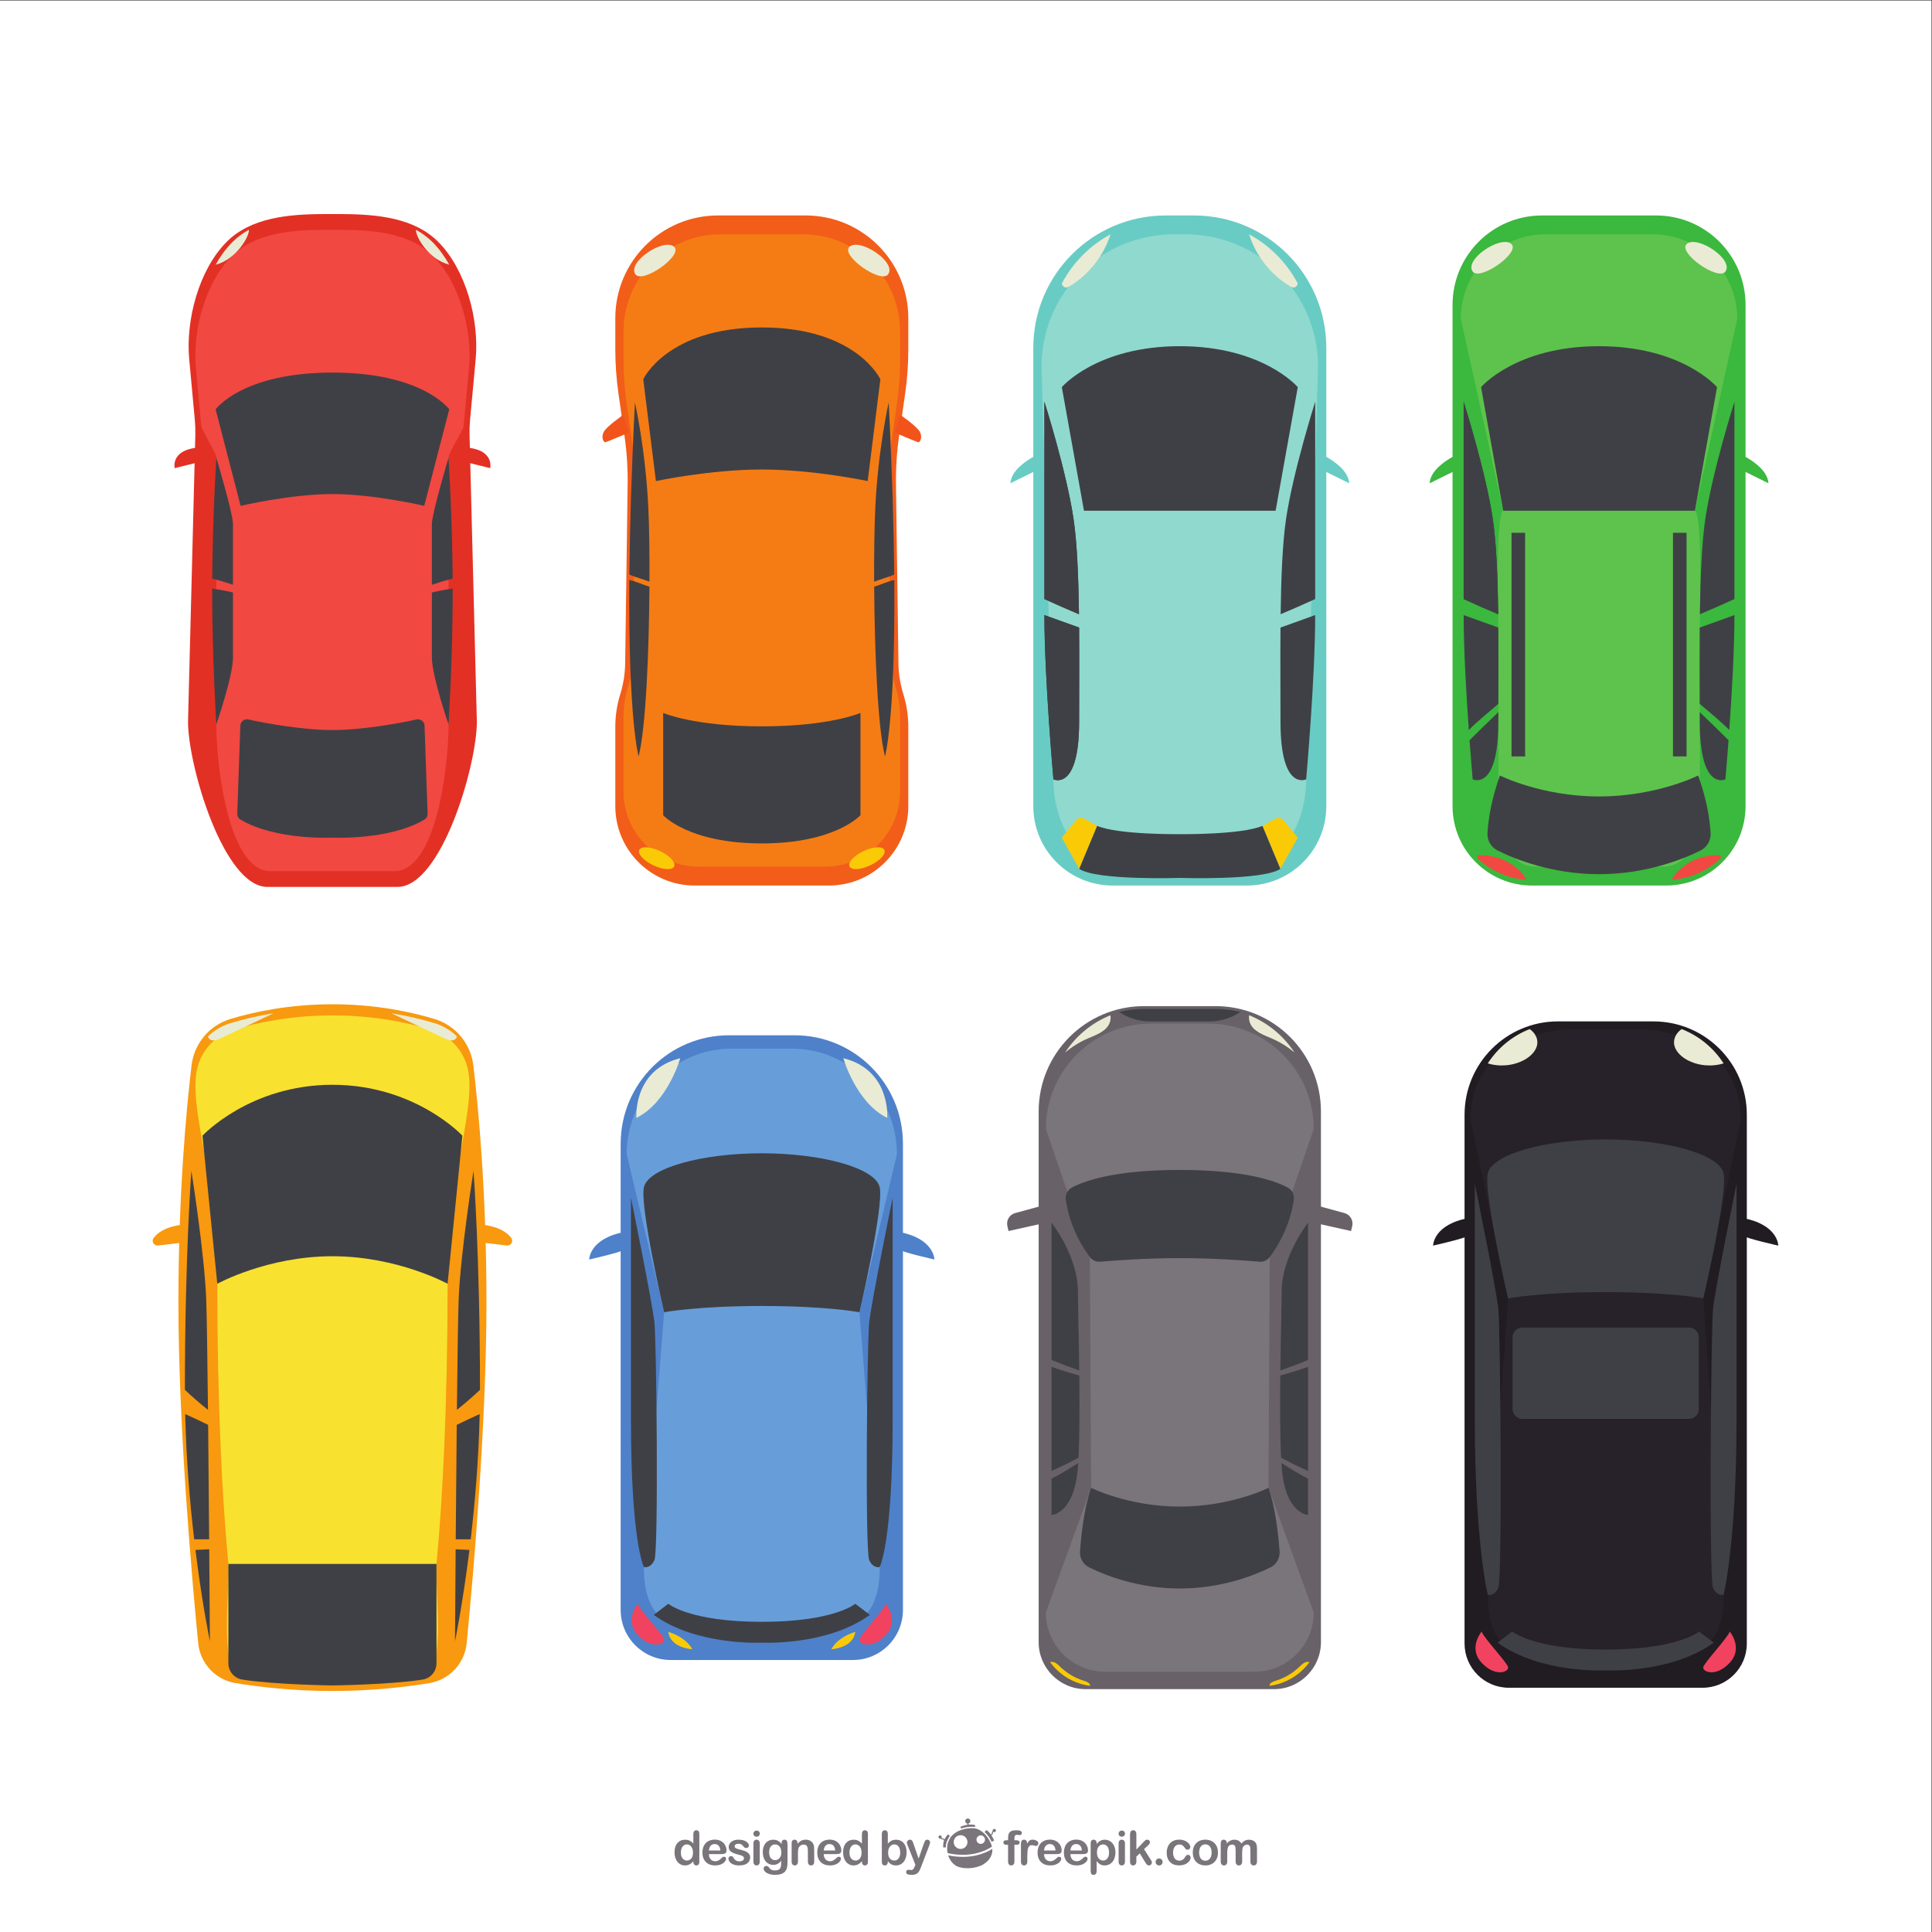 <?xml version="1.0" encoding="UTF-8" standalone="no"?>
<!-- Created with Inkscape (http://www.inkscape.org/) -->

<svg
   version="1.1"
   id="svg2"
   width="666.667"
   height="666.667"
   viewBox="0 0 666.667 666.667"
   sodipodi:docname="182551-OWVTIB-555.eps"
   xmlns:inkscape="http://www.inkscape.org/namespaces/inkscape"
   xmlns:sodipodi="http://sodipodi.sourceforge.net/DTD/sodipodi-0.dtd"
   xmlns="http://www.w3.org/2000/svg"
   xmlns:svg="http://www.w3.org/2000/svg">
  <rect x="0" y="0" width="666.667" height="666.667" fill="#333333" stroke="none"/>
  <defs
     id="defs6" />
  <sodipodi:namedview
     id="namedview4"
     pagecolor="#ffffff"
     bordercolor="#000000"
     borderopacity="0.25"
     inkscape:showpageshadow="2"
     inkscape:pageopacity="0.0"
     inkscape:pagecheckerboard="0"
     inkscape:deskcolor="#d1d1d1" />
  <g
     id="g8"
     inkscape:groupmode="layer"
     inkscape:label="ink_ext_XXXXXX"
     transform="matrix(1.333,0,0,-1.333,0,666.667)">
    <g
       id="g10"
       transform="scale(0.1)">
      <path
         d="M 5000,0 H 0 V 5000 H 5000 V 0"
         style="fill:#ffffff;fill-opacity:1;fill-rule:nonzero;stroke:none"
         id="path12" />
      <path
         d="m 2615.55,3750.21 c 1.92,32 38.03,56.24 59.29,68.52 v 282.16 c 0,189.22 153.39,342.6 342.61,342.6 h 73.26 c 189.21,0 342.6,-153.38 342.6,-342.6 v -282.16 c 21.26,-12.28 57.38,-36.52 59.3,-68.52 l -59.3,29.3 v -865.05 c 0,-113.52 -92.02,-205.54 -205.54,-205.54 h -347.39 c -113.52,0 -205.54,92.02 -205.54,205.54 v 865.05 l -59.29,-29.3"
         style="fill:#68ccc4;fill-opacity:1;fill-rule:nonzero;stroke:none"
         id="path16" />
      <path
         d="m 2901.74,2757.76 h 304.68 c 113.51,0 174.78,112.57 174.78,226.08 l 30.75,1068.21 c 0,189.22 -153.39,342.61 -342.59,342.61 h -30.56 c -189.21,0 -342.6,-153.39 -342.6,-342.61 l 30.75,-1068.21 c 0,-113.51 61.27,-226.08 174.79,-226.08"
         style="fill:#90d9cf;fill-opacity:1;fill-rule:nonzero;stroke:none"
         id="path18" />
      <path
         d="m 3390.97,3404.08 c 4.53,1.66 9.06,3.32 13.59,4.99 v -1.17 c 0,-161.72 -23.36,-424.06 -23.36,-424.06 0,0 -66.48,-32.34 -66.48,149.14 0,77.63 -0.66,162.47 0,243.73 25.46,9.01 50.89,18.09 76.25,27.37"
         style="fill:#3f4045;fill-opacity:1;fill-rule:nonzero;stroke:none"
         id="path20" />
      <path
         d="m 3315.09,3411.28 c 1.28,95.62 4.82,183.93 14,246.39 17.97,122.18 75.47,303.66 75.47,303.66 0,0 0,-331.89 0,-510.79 -29.57,-13.65 -59.45,-26.6 -89.47,-39.26"
         style="fill:#3f4045;fill-opacity:1;fill-rule:nonzero;stroke:none"
         id="path22" />
      <path
         d="m 2717.2,3404.08 c -4.53,1.66 -9.08,3.32 -13.61,4.99 v -1.17 c 0,-161.72 23.36,-424.06 23.36,-424.06 0,0 66.49,-32.34 66.49,149.14 0,77.63 0.65,162.47 0,243.73 -25.46,9.01 -50.89,18.09 -76.24,27.37"
         style="fill:#3f4045;fill-opacity:1;fill-rule:nonzero;stroke:none"
         id="path24" />
      <path
         d="m 2793.07,3411.28 c -1.28,95.62 -4.82,183.93 -14.01,246.39 -17.97,122.18 -75.47,303.66 -75.47,303.66 0,0 0,-331.89 0,-510.79 29.58,-13.65 59.47,-26.6 89.48,-39.26"
         style="fill:#3f4045;fill-opacity:1;fill-rule:nonzero;stroke:none"
         id="path26" />
      <path
         d="m 2717.2,3404.08 c -4.53,1.66 -9.08,3.32 -13.61,4.99 v -1.17 c 0,-161.72 23.36,-424.06 23.36,-424.06 0,0 66.49,-32.34 66.49,149.14 0,77.63 0.65,162.47 0,243.73 -25.46,9.01 -50.89,18.09 -76.24,27.37"
         style="fill:#3f4045;fill-opacity:1;fill-rule:nonzero;stroke:none"
         id="path28" />
      <path
         d="m 2793.07,3411.28 c -1.28,95.62 -4.82,183.93 -14.01,246.39 -17.97,122.18 -75.47,303.66 -75.47,303.66 0,0 0,-331.89 0,-510.79 29.58,-13.65 59.47,-26.6 89.48,-39.26"
         style="fill:#3f4045;fill-opacity:1;fill-rule:nonzero;stroke:none"
         id="path30" />
      <path
         d="m 3054.08,4105.08 c -215.53,0 -305.42,-106.01 -305.42,-106.01 l 57.36,-319.84 h 248.06 248.06 l 57.35,319.84 c 0,0 -89.88,106.01 -305.41,106.01"
         style="fill:#3f4045;fill-opacity:1;fill-rule:nonzero;stroke:none"
         id="path32" />
      <path
         d="m 3359.49,4267.35 c -1.13,-4.94 -4.6,-9.46 -9.53,-10.16 -4.21,-0.6 -8.26,1.6 -11.89,3.82 -49.33,30.14 -87.08,78.6 -104.62,133.65 53.57,-29 97.56,-73.43 126.04,-127.31"
         style="fill:#eaebd4;fill-opacity:1;fill-rule:nonzero;stroke:none"
         id="path34" />
      <path
         d="m 2748.66,4267.35 c 1.13,-4.94 4.6,-9.46 9.53,-10.16 4.21,-0.6 8.26,1.6 11.9,3.82 49.32,30.14 87.08,78.6 104.62,133.65 -53.57,-29 -97.56,-73.43 -126.05,-127.31"
         style="fill:#eaebd4;fill-opacity:1;fill-rule:nonzero;stroke:none"
         id="path36" />
      <path
         d="m 2748.66,2832.91 45.07,-80.86 46.43,111.4 -33.62,18.49 c -7.03,3.87 -15.83,2.17 -20.92,-4.03 l -36.96,-45"
         style="fill:#fbca07;fill-opacity:1;fill-rule:nonzero;stroke:none"
         id="path38" />
      <path
         d="m 3359.49,2832.91 -45.07,-80.86 -46.42,111.4 33.62,18.49 c 7.03,3.87 15.82,2.17 20.91,-4.03 l 36.96,-45"
         style="fill:#fbca07;fill-opacity:1;fill-rule:nonzero;stroke:none"
         id="path40" />
      <path
         d="m 3268,2863.45 c -53.91,-23.36 -213.92,-21.56 -213.92,-21.56 0,0 -160.02,-1.8 -213.92,21.56 l -46.43,-111.4 c 45.22,-30.55 260.35,-23.36 260.35,-23.36 0,0 215.13,-7.19 260.34,23.36 l -46.42,111.4"
         style="fill:#3f4045;fill-opacity:1;fill-rule:nonzero;stroke:none"
         id="path42" />
      <path
         d="m 1600.87,3983.31 c -5.36,37.61 -8.05,75.56 -8.05,113.55 v 80.83 c 0,146.8 119,265.8 265.8,265.8 h 113.43 113.42 c 146.8,0 265.81,-119 265.81,-265.8 v -80.83 c 0,-37.99 -2.7,-75.94 -8.06,-113.55 l -15.89,-111.47 c -5.88,-41.3 -8.56,-82.99 -7.97,-124.7 l 6.41,-462.94 c 0.38,-27.2 4.66,-54.2 12.74,-80.18 8.46,-27.24 12.77,-55.6 12.77,-84.12 v -205.44 c 0,-113.52 -92.02,-205.54 -205.54,-205.54 h -173.69 -173.7 c -113.51,0 -205.53,92.02 -205.53,205.54 v 205.44 c 0,28.52 4.3,56.88 12.76,84.12 8.08,25.98 12.36,52.98 12.75,80.18 l 6.41,462.94 c 0.58,41.71 -2.09,83.4 -7.98,124.7 l -15.89,111.47"
         style="fill:#f25d19;fill-opacity:1;fill-rule:nonzero;stroke:none"
         id="path46" />
      <path
         d="m 2322.32,3960.39 c 5.06,35.49 7.6,71.3 7.6,107.15 v 76.28 c 0,138.54 -112.3,250.84 -250.83,250.84 H 1972.05 1865 c -138.53,0 -250.83,-112.3 -250.83,-250.84 v -76.28 c 0,-35.85 2.54,-71.66 7.6,-107.15 l 15,-105.2 c 5.55,-38.97 8.07,-78.31 7.53,-117.67 l -6.06,-436.87 c -0.35,-25.67 -4.4,-51.16 -12.02,-75.67 -7.99,-25.71 -12.05,-52.47 -12.05,-79.38 v -193.88 c 0,-107.12 86.84,-193.96 193.96,-193.96 h 163.92 163.91 c 107.12,0 193.96,86.84 193.96,193.96 v 193.88 c 0,26.91 -4.06,53.67 -12.04,79.38 -7.62,24.51 -11.67,50 -12.03,75.67 l -6.05,436.87 c -0.55,39.36 1.97,78.7 7.52,117.67 l 15,105.2"
         style="fill:#f57c14;fill-opacity:1;fill-rule:nonzero;stroke:none"
         id="path48" />
      <path
         d="m 1644.78,4291.36 c -21.58,31.63 71.87,93.44 99.42,71.87 27.55,-21.56 -81.46,-98.23 -99.42,-71.87"
         style="fill:#eaebd4;fill-opacity:1;fill-rule:nonzero;stroke:none"
         id="path50" />
      <path
         d="m 1613.24,3927.19 c 0,0 -43.4,-29.94 -50.59,-44.32 -7.19,-14.37 0,-27.55 4.79,-26.35 4.8,1.19 61.1,25.15 61.1,25.15 l -15.3,45.52"
         style="fill:#f2531b;fill-opacity:1;fill-rule:nonzero;stroke:none"
         id="path52" />
      <path
         d="m 1681.22,3495.46 c 0.41,77.09 -0.66,143.49 -2.9,190.96 -7.19,152.13 -34.75,273.12 -34.75,273.12 -9.07,-180.5 -13.26,-327.04 -14.39,-445.57 17.13,-7.79 34.53,-11.45 52.04,-18.51"
         style="fill:#3f4045;fill-opacity:1;fill-rule:nonzero;stroke:none"
         id="path54" />
      <path
         d="m 1629.07,3499.86 c -2.78,-365.81 24.09,-456.72 24.09,-456.72 18.74,73.32 26.94,270.49 28.02,439.29 -17.16,5.37 -34.53,13.62 -52.11,17.43"
         style="fill:#3f4045;fill-opacity:1;fill-rule:nonzero;stroke:none"
         id="path56" />
      <path
         d="m 2262.88,3495.46 c -0.42,77.09 0.66,143.49 2.9,190.96 7.18,152.13 34.74,273.12 34.74,273.12 9.07,-180.5 13.26,-327.04 14.39,-445.57 -17.13,-7.79 -34.53,-11.45 -52.03,-18.51"
         style="fill:#3f4045;fill-opacity:1;fill-rule:nonzero;stroke:none"
         id="path58" />
      <path
         d="m 2315.02,3499.86 c 2.78,-365.81 -24.09,-456.72 -24.09,-456.72 -18.73,73.32 -26.94,270.49 -28.02,439.29 17.16,5.37 34.53,13.62 52.11,17.43"
         style="fill:#3f4045;fill-opacity:1;fill-rule:nonzero;stroke:none"
         id="path60" />
      <path
         d="m 1745.07,2758.25 c -4.82,-10.16 -28.93,-8.81 -53.85,3.01 -24.93,11.83 -41.22,29.65 -36.4,39.81 4.82,10.16 28.93,8.81 53.86,-3.01 24.92,-11.82 41.21,-29.65 36.39,-39.81"
         style="fill:#fbca07;fill-opacity:1;fill-rule:nonzero;stroke:none"
         id="path62" />
      <path
         d="m 2299.32,4291.36 c 21.57,31.63 -71.87,93.44 -99.43,71.87 -27.55,-21.56 81.46,-98.23 99.43,-71.87"
         style="fill:#eaebd4;fill-opacity:1;fill-rule:nonzero;stroke:none"
         id="path64" />
      <path
         d="m 2330.85,3927.19 c 0,0 43.4,-29.94 50.59,-44.32 7.19,-14.37 0,-27.55 -4.79,-26.35 -4.79,1.19 -61.09,25.15 -61.09,25.15 l 15.29,45.52"
         style="fill:#f2531b;fill-opacity:1;fill-rule:nonzero;stroke:none"
         id="path66" />
      <path
         d="m 2199.02,2758.25 c 4.82,-10.16 28.93,-8.81 53.86,3.01 24.92,11.83 41.22,29.65 36.39,39.81 -4.82,10.16 -28.93,8.81 -53.85,-3.01 -24.93,-11.82 -41.22,-29.65 -36.4,-39.81"
         style="fill:#fbca07;fill-opacity:1;fill-rule:nonzero;stroke:none"
         id="path68" />
      <path
         d="m 1972.05,4153.6 v 0 0 0 0 c -244.98,0 -306.91,-134.17 -306.91,-134.17 l 32.78,-263.54 c 0,0 139.89,29.95 274.13,29.95 134.23,0 274.12,-29.95 274.12,-29.95 l 32.78,263.54 c 0,0 -61.92,134.17 -306.9,134.17 z m 0,-1032.6 c 176.33,0 255.4,34.74 255.4,34.74 v -264.73 c 0,0 -65.18,-73.08 -255.4,-73.08 v 0 0 0 0 c -190.23,0 -255.4,73.08 -255.4,73.08 v 264.73 c 0,0 79.06,-34.74 255.4,-34.74"
         style="fill:#3f4045;fill-opacity:1;fill-rule:nonzero;stroke:none"
         id="path70" />
      <path
         d="m 505.648,3875.5 c 0.293,13.26 -0.175,26.54 -1.402,39.75 l -14.461,156.22 c -9.402,101.57 25.156,231.89 97.289,304.02 61.996,62 158.43,71.6 253.039,71.6 h 40.918 c 94.61,0 191.039,-9.6 253.039,-71.6 72.13,-72.13 106.69,-202.45 97.29,-304.02 l -14.47,-156.22 c -1.22,-13.21 -1.69,-26.49 -1.4,-39.75 l 18.92,-742.52 c 0,-113.51 -92.02,-427.65 -205.53,-427.65 H 692.262 c -113.512,0 -205.532,314.14 -205.532,427.65 l 18.918,742.52"
         style="fill:#e33024;fill-opacity:1;fill-rule:nonzero;stroke:none"
         id="path74" />
      <path
         d="m 1161.15,3816.39 c -0.28,12.64 37.91,70.4 39.07,83 l 13.79,148.91 c 8.97,96.82 -23.98,221.05 -92.74,289.8 -59.09,59.1 -151.016,68.25 -241.196,68.25 H 841.07 c -90.187,0 -182.105,-9.15 -241.203,-68.25 -68.754,-68.75 -101.703,-192.98 -92.738,-289.8 l 13.789,-148.91 c 1.168,-12.6 39.352,-70.36 39.07,-83 V 3125.8 c 0,-108.21 31.946,-379.74 140.149,-379.74 h 320.873 c 108.2,0 140.14,271.53 140.14,379.74 v 690.59"
         style="fill:#f14842;fill-opacity:1;fill-rule:nonzero;stroke:none"
         id="path76" />
      <path
         d="m 530.043,3843.34 v -34.74 l -77.863,-19.17 c 0,0 -13.176,53.91 77.863,53.91"
         style="fill:#e33024;fill-opacity:1;fill-rule:nonzero;stroke:none"
         id="path78" />
      <path
         d="m 549.219,3477.63 c -0.004,-2.18 -0.008,-4.36 -0.008,-6.54 0,-172.8 10.777,-345.29 10.777,-345.29 0,0 43.125,125.77 43.125,172.49 v 169.2 c -17.816,4.23 -35.824,7.69 -53.894,10.14"
         style="fill:#3f4045;fill-opacity:1;fill-rule:nonzero;stroke:none"
         id="path80" />
      <path
         d="m 603.113,3487.46 v 157.63 c 0,26.95 -43.125,171.3 -43.125,171.3 0,0 -9.468,-151.63 -10.652,-312.97 18.176,-4.45 36.039,-9.97 53.777,-15.96"
         style="fill:#3f4045;fill-opacity:1;fill-rule:nonzero;stroke:none"
         id="path82" />
      <path
         d="m 1171.92,3477.63 c 0.01,-2.18 0.01,-4.36 0.01,-6.54 0,-172.8 -10.78,-345.29 -10.78,-345.29 0,0 -43.12,125.77 -43.12,172.49 v 169.2 c 17.81,4.23 35.82,7.69 53.89,10.14"
         style="fill:#3f4045;fill-opacity:1;fill-rule:nonzero;stroke:none"
         id="path84" />
      <path
         d="m 1118.03,3487.46 v 157.63 c 0,26.95 43.12,171.3 43.12,171.3 0,0 9.48,-151.63 10.66,-312.97 -18.18,-4.45 -36.05,-9.97 -53.78,-15.96"
         style="fill:#3f4045;fill-opacity:1;fill-rule:nonzero;stroke:none"
         id="path86" />
      <path
         d="m 1191.1,3843.34 v -34.74 l 77.86,-19.17 c 0,0 13.18,53.91 -77.86,53.91"
         style="fill:#e33024;fill-opacity:1;fill-rule:nonzero;stroke:none"
         id="path88" />
      <path
         d="m 1078,3138.85 c -39.2,-9.05 -139.238,-27.43 -217.43,-27.43 -78.191,0 -178.23,18.38 -217.429,27.43 -10.512,2.42 -20.618,-5.33 -20.989,-16.11 l -7.91,-227.81 c -0.219,-6.26 2.985,-12.17 8.379,-15.36 91.426,-54.16 237.949,-46.66 237.949,-46.66 0,0 146.52,-7.5 237.95,46.66 5.4,3.19 8.6,9.1 8.38,15.36 l -7.91,227.81 c -0.38,10.78 -10.47,18.53 -20.99,16.11 z m -455.117,552.96 -64.692,249.76 c 0,0 68.286,95.23 302.379,95.23 234.1,0 302.38,-95.23 302.38,-95.23 l -64.69,-249.76 c 0,0 -130.377,30.54 -237.69,30.54 -107.308,0 -237.687,-30.54 -237.687,-30.54"
         style="fill:#3f4045;fill-opacity:1;fill-rule:nonzero;stroke:none"
         id="path90" />
      <path
         d="m 558.191,4316.06 c 53.555,13.37 88.2,74.39 86.039,90.29 -15.468,-8.48 -29.757,-18.88 -42.5,-31.62 -16.667,-16.67 -31.199,-36.63 -43.539,-58.67"
         style="fill:#eaebd4;fill-opacity:1;fill-rule:nonzero;stroke:none"
         id="path92" />
      <path
         d="m 1162.95,4316.06 c -53.56,13.37 -88.2,74.39 -86.04,90.29 15.47,-8.48 29.76,-18.88 42.5,-31.62 16.67,-16.67 31.2,-36.63 43.54,-58.67"
         style="fill:#eaebd4;fill-opacity:1;fill-rule:nonzero;stroke:none"
         id="path94" />
      <path
         d="m 2207.86,704.109 h -471.63 c -71.55,0 -129.55,58.012 -129.55,129.551 v 1207.03 c 0,154.97 125.63,280.6 280.61,280.6 h 169.52 c 154.97,0 280.6,-125.63 280.6,-280.6 V 833.66 c 0,-71.539 -58,-129.551 -129.55,-129.551"
         style="fill:#4e81ca;fill-opacity:1;fill-rule:nonzero;stroke:none"
         id="path98" />
      <path
         d="m 2061.35,776.879 h -178.61 c -143.83,0 -215.9,24.172 -215.9,168.012 l 52.45,659.459 -96.99,409.25 c 0,150.84 122.28,273.13 273.12,273.13 h 153.25 c 150.84,0 273.12,-122.29 273.12,-273.13 l -96.99,-409.25 52.46,-659.459 c 0,-143.84 -72.07,-168.012 -215.91,-168.012"
         style="fill:#679eda;fill-opacity:1;fill-rule:nonzero;stroke:none"
         id="path100" />
      <path
         d="m 1620.46,1812.78 c 20.2,3.43 13.78,-35.93 0,-44.92 -13.78,-8.98 -95.24,-26.95 -95.24,-26.95 0,0 0,55.7 95.24,71.87"
         style="fill:#4e81ca;fill-opacity:1;fill-rule:nonzero;stroke:none"
         id="path102" />
      <path
         d="m 1633.31,1900.83 c 0,0 55.43,-271.33 60.82,-323.44 5.39,-52.11 10.78,-591.171 0,-614.531 -10.78,-23.359 -27.29,-17.968 -27.29,-17.968 0,0 -33.53,62.889 -33.53,380.939 0,318.05 0,575 0,575"
         style="fill:#3f4045;fill-opacity:1;fill-rule:nonzero;stroke:none"
         id="path104" />
      <path
         d="m 1651.01,849.66 c 3.59,-14.379 64.68,-79.058 68.28,-91.64 3.59,-12.579 -32.31,-27.84 -68.28,10.781 -35.98,38.621 0,80.859 0,80.859"
         style="fill:#f14360;fill-opacity:1;fill-rule:nonzero;stroke:none"
         id="path106" />
      <path
         d="m 1730.07,776.879 c 0,0 44.02,-11.668 61.99,-44.918 0,0 -56.6,2.699 -61.99,44.918"
         style="fill:#fbca07;fill-opacity:1;fill-rule:nonzero;stroke:none"
         id="path108" />
      <path
         d="m 1647.41,2107.46 c 0,0 -9.88,123.99 113.65,154.53 0,0 -32.79,-115 -113.65,-154.53"
         style="fill:#eaebd4;fill-opacity:1;fill-rule:nonzero;stroke:none"
         id="path110" />
      <path
         d="m 2323.63,1812.78 c -20.2,3.43 -13.77,-35.93 0,-44.92 13.78,-8.98 95.24,-26.95 95.24,-26.95 0,0 0,55.7 -95.24,71.87"
         style="fill:#4e81ca;fill-opacity:1;fill-rule:nonzero;stroke:none"
         id="path112" />
      <path
         d="m 2310.78,1900.83 c 0,0 -55.43,-271.33 -60.82,-323.44 -5.39,-52.11 -10.78,-591.171 0,-614.531 10.78,-23.359 27.3,-17.968 27.3,-17.968 0,0 33.52,62.889 33.52,380.939 0,318.05 0,575 0,575"
         style="fill:#3f4045;fill-opacity:1;fill-rule:nonzero;stroke:none"
         id="path114" />
      <path
         d="m 1972.05,802.941 c -187.47,0 -241.98,46.719 -241.98,46.719 l -37.74,-28.75 c 111.41,-80.859 279.72,-71.879 279.72,-71.879 0,0 168.3,-8.98 279.71,71.879 l -37.74,28.75 c 0,0 -54.5,-46.719 -241.97,-46.719 z m -252.76,801.409 c 0,0 -63.58,273.12 -52.45,323.43 11.12,50.31 150.91,88.04 305.21,88.04 154.29,0 294.08,-37.73 305.21,-88.04 11.12,-50.31 -52.46,-323.43 -52.46,-323.43 0,0 -85.29,16.17 -252.75,16.17 -167.47,0 -252.76,-16.17 -252.76,-16.17"
         style="fill:#3f4045;fill-opacity:1;fill-rule:nonzero;stroke:none"
         id="path116" />
      <path
         d="m 2293.09,849.66 c -3.6,-14.379 -64.69,-79.058 -68.29,-91.64 -3.59,-12.579 32.31,-27.84 68.29,10.781 35.97,38.621 0,80.859 0,80.859"
         style="fill:#f14360;fill-opacity:1;fill-rule:nonzero;stroke:none"
         id="path118" />
      <path
         d="m 2214.02,776.879 c 0,0 -44.02,-11.668 -61.99,-44.918 0,0 56.6,2.699 61.99,44.918"
         style="fill:#fbca07;fill-opacity:1;fill-rule:nonzero;stroke:none"
         id="path120" />
      <path
         d="m 2296.68,2107.46 c 0,0 9.88,123.99 -113.65,154.53 0,0 32.79,-115 113.65,-154.53"
         style="fill:#eaebd4;fill-opacity:1;fill-rule:nonzero;stroke:none"
         id="path122" />
      <path
         d="m 2810.44,628.641 h 487.28 c 67.22,0 121.72,54.5 121.72,121.718 V 2123.98 c 0,150.66 -122.13,272.78 -272.77,272.78 h -185.19 c -150.64,0 -272.76,-122.12 -272.76,-272.78 V 750.359 c 0,-67.218 54.49,-121.718 121.72,-121.718"
         style="fill:#686168;fill-opacity:1;fill-rule:nonzero;stroke:none"
         id="path126" />
      <path
         d="m 2860.7,673.781 h 386.75 c 84.69,0 153.34,68.649 153.34,153.328 l -117.17,322.631 3.26,597.36 113.91,331.41 c 0,150.84 -122.28,273.11 -273.12,273.11 h -147.18 c -150.84,0 -273.12,-122.27 -273.12,-273.11 l 113.91,-331.41 3.25,-597.36 -117.16,-322.631 c 0,-84.679 68.65,-153.328 153.33,-153.328"
         style="fill:#7a747b;fill-opacity:1;fill-rule:nonzero;stroke:none"
         id="path128" />
      <path
         d="m 2872.15,2352.62 c 2.69,6.51 3.41,13.59 2.52,20.54 -48.4,-19.44 -89.37,-53.42 -117.52,-96.57 17.69,14.87 37.5,27.21 58.71,36.39 21.66,9.37 47.25,17.84 56.29,39.64"
         style="fill:#eaebd4;fill-opacity:1;fill-rule:nonzero;stroke:none"
         id="path130" />
      <path
         d="m 3236.01,2352.62 c -2.7,6.51 -3.41,13.59 -2.52,20.54 48.4,-19.44 89.37,-53.42 117.53,-96.57 -17.71,14.87 -37.51,27.21 -58.73,36.39 -21.66,9.37 -47.24,17.84 -56.28,39.64"
         style="fill:#eaebd4;fill-opacity:1;fill-rule:nonzero;stroke:none"
         id="path132" />
      <path
         d="m 2793.76,1453.66 c -1.12,90.82 -3.37,174.02 -3.37,204.59 0,91.64 -68.28,177.89 -68.28,177.89 v -355.37 c 23.44,-10.1 47.58,-18.52 71.65,-27.11"
         style="fill:#3f4045;fill-opacity:1;fill-rule:nonzero;stroke:none"
         id="path134" />
      <path
         d="m 2791.85,1227.8 c 2.85,57.65 2.9,137.07 2.07,212.78 -24.18,6.68 -48.19,13.95 -71.81,22.46 V 1193.5 c 23.69,10.54 46.99,21.89 69.74,34.3"
         style="fill:#3f4045;fill-opacity:1;fill-rule:nonzero;stroke:none"
         id="path136" />
      <path
         d="m 2722.11,1173.75 v -94.09 c 0,0 59.3,1.8 68.28,123.98 0.24,3.33 0.47,6.81 0.68,10.37 -22.61,-14.13 -45.03,-28.62 -68.96,-40.26"
         style="fill:#3f4045;fill-opacity:1;fill-rule:nonzero;stroke:none"
         id="path138" />
      <path
         d="m 2707.73,1882.86 -79.96,-21.84 c -14.56,-3.99 -23.4,-18.74 -20.04,-33.46 l 2.97,-12.98 97.03,21.56 v 46.72"
         style="fill:#686168;fill-opacity:1;fill-rule:nonzero;stroke:none"
         id="path140" />
      <path
         d="m 3146.32,2389.57 h -184.48 c -22.29,0 -43.94,-2.73 -64.68,-7.77 23.47,-15.98 51.25,-24.57 79.74,-24.57 h 154.36 c 28.5,0 56.27,8.59 79.74,24.57 -20.75,5.04 -42.39,7.77 -64.68,7.77"
         style="fill:#3f4045;fill-opacity:1;fill-rule:nonzero;stroke:none"
         id="path142" />
      <path
         d="m 3314.39,1453.66 c 1.13,90.82 3.37,174.02 3.37,204.59 0,91.64 68.28,177.89 68.28,177.89 v -355.37 c -23.43,-10.1 -47.56,-18.52 -71.65,-27.11"
         style="fill:#3f4045;fill-opacity:1;fill-rule:nonzero;stroke:none"
         id="path144" />
      <path
         d="m 3316.31,1227.8 c -2.85,57.65 -2.9,137.07 -2.07,212.78 24.19,6.68 48.18,13.95 71.8,22.46 V 1193.5 c -23.68,10.54 -46.99,21.89 -69.73,34.3"
         style="fill:#3f4045;fill-opacity:1;fill-rule:nonzero;stroke:none"
         id="path146" />
      <path
         d="m 3386.04,1173.75 v -94.09 c 0,0 -59.29,1.8 -68.28,123.98 -0.24,3.33 -0.47,6.81 -0.68,10.37 22.63,-14.13 45.04,-28.62 68.96,-40.26"
         style="fill:#3f4045;fill-opacity:1;fill-rule:nonzero;stroke:none"
         id="path148" />
      <path
         d="m 3283.62,1149.74 c 0,0 -96.12,-48.52 -229.54,-48.52 -133.42,0 -229.55,48.52 -229.55,48.52 -18.77,-53.82 -26.01,-125.94 -28.69,-164.76 -1.18,-17.23 8.1,-33.48 23.56,-41.128 40.28,-19.922 126.07,-54.661 234.68,-54.661 108.62,0 194.4,34.739 234.67,54.661 15.48,7.648 24.75,23.898 23.56,41.128 -2.66,38.82 -9.91,110.94 -28.69,164.76 z m 65.62,746.1 c -4.09,-29.45 -17.63,-88.46 -62.36,-148.74 -6.21,-8.37 -16.41,-12.79 -26.79,-11.9 -34.51,2.95 -118.8,9.3 -206.01,9.3 -87.2,0 -171.5,-6.35 -206.01,-9.3 -10.38,-0.89 -20.58,3.53 -26.79,11.9 -44.74,60.28 -58.27,119.29 -62.36,148.74 -1.74,12.51 4.26,24.86 15.35,30.92 30.72,16.79 108.7,45.94 279.81,45.94 171.12,0 249.09,-29.15 279.81,-45.94 11.09,-6.06 17.09,-18.41 15.35,-30.92"
         style="fill:#3f4045;fill-opacity:1;fill-rule:nonzero;stroke:none"
         id="path150" />
      <path
         d="m 3400.42,1882.86 79.96,-21.84 c 14.56,-3.99 23.4,-18.74 20.04,-33.46 l -2.97,-12.98 -97.03,21.56 v 46.72"
         style="fill:#686168;fill-opacity:1;fill-rule:nonzero;stroke:none"
         id="path152" />
      <path
         d="m 2806.25,650.211 c -22.76,6.918 -43.86,19.219 -61.06,35.641 -4.49,4.277 -8.84,8.918 -14.43,11.578 -3.86,1.851 -8.51,2.48 -12.54,1.34 24.12,-32.981 61.09,-55.938 103.54,-61.559 0.01,0.148 0.06,0.289 0.05,0.441 -0.24,7.137 -8.71,10.489 -15.56,12.559"
         style="fill:#fbca07;fill-opacity:1;fill-rule:nonzero;stroke:none"
         id="path154" />
      <path
         d="m 3301.91,650.211 c 22.76,6.918 43.85,19.219 61.07,35.641 4.48,4.277 8.83,8.918 14.41,11.578 3.86,1.851 8.52,2.48 12.54,1.34 -24.11,-32.981 -61.08,-55.938 -103.53,-61.559 0,0.148 -0.05,0.289 -0.05,0.441 0.23,7.137 8.71,10.489 15.56,12.559"
         style="fill:#fbca07;fill-opacity:1;fill-rule:nonzero;stroke:none"
         id="path156" />
      <path
         d="m 1225.37,2243.15 c -6.71,56.51 -46.14,103.85 -100.61,120.31 -61.74,18.66 -152.787,38.09 -264.19,38.09 -111.398,0 -202.449,-19.43 -264.183,-38.09 -54.473,-16.46 -93.907,-63.8 -100.61,-120.31 -13.488,-113.65 -33.918,-332.16 -33.918,-613.05 0,-318.54 34.571,-711.748 51.184,-882.311 5.102,-52.348 44.66,-94.867 96.566,-103.43 60.672,-10 148.688,-20.5 250.961,-20.5 102.278,0 190.29,10.5 250.96,20.5 51.91,8.563 91.47,51.082 96.57,103.43 16.61,170.563 51.18,563.771 51.18,882.311 0,280.89 -20.43,499.4 -33.91,613.05"
         style="fill:#f8990f;fill-opacity:1;fill-rule:nonzero;stroke:none"
         id="path160" />
      <path
         d="m 1213.54,2219.46 c -6.49,54.68 -44.64,100.48 -97.35,116.41 -59.73,18.05 -147.831,36.85 -255.62,36.85 -107.789,0 -195.882,-18.8 -255.621,-36.85 -52.703,-15.93 -90.851,-61.73 -97.344,-116.41 -13.05,-109.96 54.875,-269.67 54.875,-541.44 0,-308.21 12.68,-560.26 28.75,-725.282 4.938,-50.656 -23.703,-271.937 26.52,-280.218 58.703,-9.68 143.859,-19.829 242.82,-19.829 98.957,0 184.12,10.149 242.82,19.829 50.22,8.281 21.59,229.562 26.52,280.218 16.07,165.022 28.75,417.072 28.75,725.282 0,271.77 67.92,431.48 54.88,541.44"
         style="fill:#f9e12f;fill-opacity:1;fill-rule:nonzero;stroke:none"
         id="path162" />
      <path
         d="m 478.629,1831.35 c 0,0 -55.934,-1.55 -80.836,-34.53 -6.559,-8.7 0.406,-21.01 11.215,-19.73 l 69.621,8.24 v 46.02"
         style="fill:#f8990f;fill-opacity:1;fill-rule:nonzero;stroke:none"
         id="path164" />
      <path
         d="m 707.168,2378.26 c -43.242,-7.14 -80.547,-16.44 -110.785,-25.58 -22.328,-6.75 -42.07,-18.75 -58.129,-34.39 1.078,-3.95 3.84,-7.69 7.699,-9.13 8.36,-3.11 17.531,0.77 25.602,4.57 42.668,20.15 85.34,40.28 128.011,60.42 2.539,1.2 5.176,2.55 7.602,4.11"
         style="fill:#eaebd4;fill-opacity:1;fill-rule:nonzero;stroke:none"
         id="path166" />
      <path
         d="m 1242.51,1831.35 c 0,0 55.93,-1.55 80.84,-34.53 6.56,-8.7 -0.41,-21.01 -11.22,-19.73 l -69.62,8.24 v 46.02"
         style="fill:#f8990f;fill-opacity:1;fill-rule:nonzero;stroke:none"
         id="path168" />
      <path
         d="m 1013.97,2378.26 c 43.25,-7.14 80.55,-16.44 110.79,-25.58 22.33,-6.75 42.07,-18.75 58.13,-34.39 -1.08,-3.95 -3.84,-7.69 -7.7,-9.13 -8.36,-3.11 -17.53,0.77 -25.6,4.57 -42.67,20.15 -85.34,40.28 -128.01,60.42 -2.54,1.2 -5.18,2.55 -7.61,4.11"
         style="fill:#eaebd4;fill-opacity:1;fill-rule:nonzero;stroke:none"
         id="path170" />
      <path
         d="M 591.23,952.738 V 695.371 c 0,-20.91 15.231,-38.609 35.875,-41.91 82.364,-13.16 233.465,-15.231 233.465,-15.231 0,0 151.1,2.071 233.46,15.231 20.65,3.301 35.88,21 35.88,41.91 V 952.738 H 591.23"
         style="fill:#3f4045;fill-opacity:1;fill-rule:nonzero;stroke:none"
         id="path172" />
      <path
         d="m 860.57,2193.12 c -214.23,0 -336.422,-131.77 -336.422,-131.77 l 38.332,-383.33 c 0,0 128.997,71.27 298.09,71.27 169.1,0 298.09,-71.27 298.09,-71.27 l 38.33,383.33 c 0,0 -122.19,131.77 -336.42,131.77"
         style="fill:#3f4045;fill-opacity:1;fill-rule:nonzero;stroke:none"
         id="path174" />
      <path
         d="m 541.43,1016.54 c -0.727,92.65 -1.621,198.06 -2.625,296.2 -19.535,9.84 -39.512,18.87 -59.418,27.98 2.668,-118.24 12.285,-230.23 23.269,-324.18 h 38.774"
         style="fill:#3f4045;fill-opacity:1;fill-rule:nonzero;stroke:none"
         id="path176" />
      <path
         d="m 505.973,988.988 c 17.648,-142.117 37.343,-236.429 37.343,-236.429 0,0 -0.64,102.371 -1.683,238.16 -11.875,-0.77 -23.766,-1.34 -35.66,-1.731"
         style="fill:#3f4045;fill-opacity:1;fill-rule:nonzero;stroke:none"
         id="path178" />
      <path
         d="m 538.398,1351.6 c -1.429,133.52 -3.046,247.66 -4.664,288.08 -4.793,119.79 -38.336,330.62 -38.336,330.62 0,0 -16.769,-222.63 -16.769,-565.41 0,-0.48 0.004,-0.95 0.004,-1.43 19.148,-18.15 39.144,-35.37 59.765,-51.86"
         style="fill:#3f4045;fill-opacity:1;fill-rule:nonzero;stroke:none"
         id="path180" />
      <path
         d="m 1179.71,1016.54 c 0.72,92.65 1.62,198.06 2.62,296.2 19.54,9.84 39.52,18.87 59.43,27.98 -2.67,-118.24 -12.29,-230.23 -23.27,-324.18 h -38.78"
         style="fill:#3f4045;fill-opacity:1;fill-rule:nonzero;stroke:none"
         id="path182" />
      <path
         d="m 1215.17,988.988 c -17.65,-142.117 -37.34,-236.429 -37.34,-236.429 0,0 0.64,102.371 1.68,238.16 11.88,-0.77 23.77,-1.34 35.66,-1.731"
         style="fill:#3f4045;fill-opacity:1;fill-rule:nonzero;stroke:none"
         id="path184" />
      <path
         d="m 1182.74,1351.6 c 1.43,133.52 3.05,247.66 4.67,288.08 4.79,119.79 38.33,330.62 38.33,330.62 0,0 16.77,-222.63 16.77,-565.41 0,-0.48 0,-0.95 0,-1.43 -19.15,-18.15 -39.15,-35.37 -59.77,-51.86"
         style="fill:#3f4045;fill-opacity:1;fill-rule:nonzero;stroke:none"
         id="path186" />
      <path
         d="m 4407.27,632.242 h -501.43 c -63.32,0 -114.65,51.328 -114.65,114.637 V 2115.46 c 0,133.52 108.24,241.77 241.77,241.77 h 247.19 c 133.52,0 241.76,-108.25 241.76,-241.77 V 746.879 c 0,-63.309 -51.32,-114.637 -114.64,-114.637"
         style="fill:#211c22;fill-opacity:1;fill-rule:nonzero;stroke:none"
         id="path190" />
      <path
         d="m 3804.96,1848.72 c 20.21,3.43 13.78,-35.94 0,-44.92 -13.77,-8.99 -95.23,-26.95 -95.23,-26.95 0,0 0,55.7 95.23,71.87"
         style="fill:#211c22;fill-opacity:1;fill-rule:nonzero;stroke:none"
         id="path192" />
      <path
         d="m 4508.13,1848.72 c -20.19,3.43 -13.76,-35.94 0,-44.92 13.78,-8.99 95.24,-26.95 95.24,-26.95 0,0 0,55.7 -95.24,71.87"
         style="fill:#211c22;fill-opacity:1;fill-rule:nonzero;stroke:none"
         id="path194" />
      <path
         d="m 4067.26,705.012 h 178.59 c 143.84,0 215.92,24.168 215.92,168.008 l -52.46,767.26 96.99,462.92 c 0,150.84 -122.29,233.84 -273.13,233.84 h -153.24 c -150.84,0 -273.12,-83 -273.12,-233.84 l 96.98,-462.92 -52.45,-767.26 c 0,-143.84 72.07,-168.008 215.92,-168.008"
         style="fill:#272229;fill-opacity:1;fill-rule:nonzero;stroke:none"
         id="path196" />
      <path
         d="m 3817.81,1936.77 c 0,0 55.43,-271.33 60.82,-323.44 5.39,-52.11 10.78,-698.978 0,-722.338 -10.78,-23.363 -27.29,-17.972 -27.29,-17.972 0,0 -33.53,134.76 -33.53,452.81 0,318.05 0,610.94 0,610.94"
         style="fill:#3f4045;fill-opacity:1;fill-rule:nonzero;stroke:none"
         id="path198" />
      <path
         d="m 3835.51,777.781 c 3.59,-14.371 64.69,-79.062 68.28,-91.64 3.59,-12.582 -32.31,-27.832 -68.28,10.781 -35.98,38.629 0,80.859 0,80.859"
         style="fill:#f14360;fill-opacity:1;fill-rule:nonzero;stroke:none"
         id="path200" />
      <path
         d="m 4495.28,1936.77 c 0,0 -55.43,-271.33 -60.82,-323.44 -5.39,-52.11 -10.78,-698.978 0,-722.338 10.78,-23.363 27.31,-17.972 27.31,-17.972 0,0 33.51,134.76 33.51,452.81 0,318.05 0,610.94 0,610.94"
         style="fill:#3f4045;fill-opacity:1;fill-rule:nonzero;stroke:none"
         id="path202" />
      <path
         d="m 4156.55,731.059 c -187.47,0 -241.98,46.722 -241.98,46.722 l -37.73,-28.75 c 111.4,-80.859 279.71,-71.871 279.71,-71.871 0,0 168.3,-8.988 279.71,71.871 l -37.73,28.75 c 0,0 -54.51,-46.722 -241.98,-46.722 z m -252.76,909.221 c 0,0 -63.58,273.13 -52.45,323.43 11.12,50.31 150.92,88.05 305.21,88.05 154.29,0 294.08,-37.74 305.22,-88.05 11.12,-50.3 -52.46,-323.43 -52.46,-323.43 0,0 -85.3,16.18 -252.76,16.18 -167.47,0 -252.76,-16.18 -252.76,-16.18"
         style="fill:#3f4045;fill-opacity:1;fill-rule:nonzero;stroke:none"
         id="path204" />
      <path
         d="m 4477.59,777.781 c -3.6,-14.371 -64.69,-79.062 -68.28,-91.64 -3.6,-12.582 32.3,-27.832 68.28,10.781 35.97,38.629 0,80.859 0,80.859"
         style="fill:#f14360;fill-opacity:1;fill-rule:nonzero;stroke:none"
         id="path206" />
      <path
         d="m 3979.59,2305.36 c -0.85,12.83 -8.96,24.43 -19.49,31.82 -0.08,0.05 -0.15,0.09 -0.23,0.13 -44.87,-17.5 -82.79,-48.84 -108.53,-88.8 31.21,-9.51 66.28,-6.35 94.96,9.31 17.95,9.81 34.63,27.13 33.29,47.54"
         style="fill:#eaebd4;fill-opacity:1;fill-rule:nonzero;stroke:none"
         id="path208" />
      <path
         d="m 4333.52,2305.36 c 0.84,12.83 8.95,24.43 19.49,31.82 0.07,0.05 0.14,0.09 0.21,0.13 44.89,-17.5 82.81,-48.84 108.55,-88.8 -31.22,-9.51 -66.28,-6.35 -94.96,9.31 -17.95,9.81 -34.63,27.13 -33.29,47.54"
         style="fill:#eaebd4;fill-opacity:1;fill-rule:nonzero;stroke:none"
         id="path210" />
      <path
         d="m 4371.93,1328.27 h -430.77 c -14.17,0 -25.66,11.49 -25.66,25.67 v 185.08 c 0,14.17 11.49,25.67 25.66,25.67 h 430.77 c 14.18,0 25.67,-11.5 25.67,-25.67 v -185.08 c 0,-14.18 -11.49,-25.67 -25.67,-25.67"
         style="fill:#3f4045;fill-opacity:1;fill-rule:nonzero;stroke:none"
         id="path212" />
      <path
         d="m 3700.83,3750.21 c 1.91,32 38.04,56.24 59.3,68.52 v 393.21 c 0,127.88 103.67,231.55 231.55,231.55 h 295.36 c 127.88,0 231.55,-103.67 231.55,-231.55 v -393.21 c 21.26,-12.28 57.38,-36.52 59.3,-68.52 l -59.3,29.3 v -865.05 c 0,-113.52 -92.02,-205.54 -205.53,-205.54 h -347.4 c -113.51,0 -205.53,92.02 -205.53,205.54 v 865.05 l -59.3,-29.3"
         style="fill:#3bb83e;fill-opacity:1;fill-rule:nonzero;stroke:none"
         id="path216" />
      <path
         d="m 3891.3,3679.23 -109.82,496.91 c 0,120.69 97.84,218.52 218.51,218.52 h 278.73 c 120.68,0 218.52,-97.83 218.52,-218.52 l -109.82,-496.91 c 20.07,-11.58 12.95,-267.95 12.95,-267.95 v -385.74 c 0,-107.13 10.03,-267.78 -97.1,-267.78 h -327.83 c -107.12,0 -96.44,178.26 -96.44,285.38 l -0.65,368.14 c 0,0 -7.12,256.37 12.95,267.95"
         style="fill:#5dc34d;fill-opacity:1;fill-rule:nonzero;stroke:none"
         id="path218" />
      <path
         d="m 3947.98,3043.14 h -35.18 v 578.95 h 35.18 v -578.95"
         style="fill:#3f4045;fill-opacity:1;fill-rule:nonzero;stroke:none"
         id="path220" />
      <path
         d="m 4365.92,3043.14 h -35.18 v 578.95 h 35.18 v -578.95"
         style="fill:#3f4045;fill-opacity:1;fill-rule:nonzero;stroke:none"
         id="path222" />
      <path
         d="m 4400.37,3411.28 c 1.28,95.62 4.82,183.93 14.01,246.39 17.96,122.18 75.46,303.66 75.46,303.66 0,0 0,-331.89 0,-510.79 -29.58,-13.65 -59.46,-26.6 -89.47,-39.26"
         style="fill:#3f4045;fill-opacity:1;fill-rule:nonzero;stroke:none"
         id="path224" />
      <path
         d="m 4474.6,3085.06 c -4.44,-59.91 -8.12,-101.22 -8.12,-101.22 0,0 -66.48,-32.34 -66.48,149.14 0,8.23 -0.01,16.58 -0.02,24.95 25.09,-24.06 49.92,-48.39 74.62,-72.87"
         style="fill:#3f4045;fill-opacity:1;fill-rule:nonzero;stroke:none"
         id="path226" />
      <path
         d="m 4399.93,3179.24 c -0.14,64.41 -0.46,132.07 0.07,197.47 25.46,9.01 50.89,18.09 76.24,27.37 4.53,1.66 9.07,3.32 13.6,4.99 v -1.17 c 0,-88.5 -6.99,-207.09 -13.33,-296.38 -23.98,24.1 -50.73,45.55 -76.58,67.72"
         style="fill:#3f4045;fill-opacity:1;fill-rule:nonzero;stroke:none"
         id="path228" />
      <path
         d="m 3878.35,3411.28 c -1.28,95.62 -4.82,183.93 -14,246.39 -17.97,122.18 -75.47,303.66 -75.47,303.66 0,0 0,-331.89 0,-510.79 29.57,-13.65 59.45,-26.6 89.47,-39.26"
         style="fill:#3f4045;fill-opacity:1;fill-rule:nonzero;stroke:none"
         id="path230" />
      <path
         d="m 3878.35,3411.28 c -1.28,95.62 -4.82,183.93 -14,246.39 -17.97,122.18 -75.47,303.66 -75.47,303.66 0,0 0,-331.89 0,-510.79 29.57,-13.65 59.45,-26.6 89.47,-39.26"
         style="fill:#3f4045;fill-opacity:1;fill-rule:nonzero;stroke:none"
         id="path232" />
      <path
         d="m 3804.12,3085.06 c 4.43,-59.91 8.12,-101.22 8.12,-101.22 0,0 66.48,-32.34 66.48,149.14 0,8.23 0.01,16.58 0.02,24.95 -25.09,-24.06 -49.92,-48.39 -74.62,-72.87"
         style="fill:#3f4045;fill-opacity:1;fill-rule:nonzero;stroke:none"
         id="path234" />
      <path
         d="m 3878.78,3179.24 c 0.15,64.41 0.47,132.07 -0.06,197.47 -25.46,9.01 -50.89,18.09 -76.25,27.37 -4.53,1.66 -9.06,3.32 -13.59,4.99 v -1.17 c 0,-88.5 6.99,-207.09 13.33,-296.38 23.98,24.1 50.72,45.55 76.57,67.72"
         style="fill:#3f4045;fill-opacity:1;fill-rule:nonzero;stroke:none"
         id="path236" />
      <path
         d="m 4139.36,4105.08 c -215.53,0 -305.41,-106.01 -305.41,-106.01 l 57.35,-319.84 h 248.06 248.06 l 57.36,319.84 c 0,0 -89.9,106.01 -305.42,106.01"
         style="fill:#3f4045;fill-opacity:1;fill-rule:nonzero;stroke:none"
         id="path238" />
      <path
         d="m 4396.04,2993.74 c 0,0 -107.49,-54.25 -256.68,-54.25 -149.19,0 -256.68,54.25 -256.68,54.25 -21,-60.18 -29.11,-104.89 -32.09,-148.3 -1.32,-19.26 9.05,-37.43 26.35,-46 45.03,-22.27 140.96,-61.11 262.42,-61.11 121.45,0 217.39,38.84 262.42,61.11 17.3,8.57 27.67,26.74 26.35,46 -2.98,43.41 -11.09,88.12 -32.09,148.3"
         style="fill:#3f4045;fill-opacity:1;fill-rule:nonzero;stroke:none"
         id="path240" />
      <path
         d="m 3940.36,2740.08 c -28.49,32.35 -72.63,50.25 -115.6,46.88 -0.22,-2.58 -0.14,-5.16 0.04,-7.74 33.39,-31.44 77.29,-51.82 125.87,-55.32 -2.38,5.88 -6.2,11.52 -10.31,16.18"
         style="fill:#f14842;fill-opacity:1;fill-rule:nonzero;stroke:none"
         id="path242" />
      <path
         d="m 4338.36,2740.08 c 28.5,32.35 72.63,50.25 115.6,46.88 0.21,-2.58 0.14,-5.16 -0.05,-7.74 -33.39,-31.44 -77.28,-51.82 -125.87,-55.32 2.39,5.88 6.21,11.52 10.32,16.18"
         style="fill:#f14842;fill-opacity:1;fill-rule:nonzero;stroke:none"
         id="path244" />
      <path
         d="m 3812.09,4298.55 c -21.57,31.63 71.87,93.43 99.42,71.87 27.55,-21.56 -81.45,-98.23 -99.42,-71.87"
         style="fill:#eaebd4;fill-opacity:1;fill-rule:nonzero;stroke:none"
         id="path246" />
      <path
         d="m 4466.63,4298.55 c 21.57,31.63 -71.87,93.43 -99.42,71.87 -27.56,-21.56 81.45,-98.23 99.42,-71.87"
         style="fill:#eaebd4;fill-opacity:1;fill-rule:nonzero;stroke:none"
         id="path248" />
      <path
         d="m 1762.57,205.75 c 0,-4.441 0.69,-8.219 2.06,-11.352 1.39,-3.117 3.28,-5.468 5.68,-7.046 2.41,-1.59 5.03,-2.391 7.87,-2.391 2.89,0 5.52,0.758 7.9,2.269 2.38,1.489 4.29,3.809 5.71,6.899 1.42,3.101 2.13,6.98 2.13,11.621 0,4.371 -0.71,8.129 -2.13,11.281 -1.42,3.129 -3.34,5.528 -5.76,7.199 -2.43,1.661 -5.08,2.481 -7.97,2.481 -2.99,0 -5.67,-0.852 -8.04,-2.551 -2.37,-1.699 -4.19,-4.14 -5.5,-7.308 -1.31,-3.204 -1.95,-6.891 -1.95,-11.102 z m 32.25,-24.078 v 1.617 c -2.2,-2.519 -4.37,-4.578 -6.52,-6.148 -2.14,-1.582 -4.46,-2.782 -6.96,-3.602 -2.5,-0.828 -5.24,-1.238 -8.2,-1.238 -3.93,0 -7.56,0.828 -10.9,2.488 -3.34,1.672 -6.24,4.043 -8.68,7.109 -2.45,3.09 -4.3,6.711 -5.56,10.872 -1.26,4.171 -1.89,8.691 -1.89,13.519 0,10.25 2.5,18.25 7.51,23.973 5,5.718 11.59,8.59 19.76,8.59 4.72,0 8.71,-0.821 11.95,-2.422 3.25,-1.629 6.41,-4.129 9.49,-7.481 v 24.192 c 0,3.371 0.68,5.91 2.03,7.629 1.32,1.718 3.24,2.582 5.71,2.582 2.49,0 4.4,-0.782 5.75,-2.36 1.33,-1.601 2.01,-3.922 2.01,-7.012 v -72.308 c 0,-3.133 -0.72,-5.473 -2.16,-7.031 -1.45,-1.551 -3.31,-2.34 -5.6,-2.34 -2.24,0 -4.09,0.808 -5.55,2.429 -1.45,1.629 -2.19,3.93 -2.19,6.942"
         style="fill:#7a747b;fill-opacity:1;fill-rule:nonzero;stroke:none"
         id="path250" />
      <path
         d="m 1835.06,210.922 h 29.73 c -0.4,5.598 -1.91,9.797 -4.54,12.59 -2.61,2.777 -6.07,4.168 -10.36,4.168 -4.07,0 -7.44,-1.41 -10.05,-4.239 -2.63,-2.812 -4.22,-6.992 -4.78,-12.519 z m 32.06,-9.32 h -32.06 c 0.03,-3.711 0.78,-7 2.26,-9.84 1.45,-2.84 3.4,-4.992 5.81,-6.43 2.44,-1.441 5.1,-2.16 8.02,-2.16 1.97,0 3.76,0.226 5.38,0.687 1.62,0.473 3.19,1.18 4.72,2.172 1.52,0.969 2.92,2.028 4.2,3.149 1.29,1.121 2.94,2.652 4.98,4.57 0.84,0.719 2.05,1.07 3.62,1.07 1.68,0 3.03,-0.461 4.07,-1.379 1.05,-0.929 1.57,-2.222 1.57,-3.91 0,-1.472 -0.58,-3.199 -1.74,-5.179 -1.17,-1.993 -2.91,-3.903 -5.26,-5.723 -2.35,-1.82 -5.28,-3.32 -8.84,-4.527 -3.53,-1.204 -7.61,-1.801 -12.21,-1.801 -10.54,0 -18.72,3.008 -24.57,9.008 -5.83,5.992 -8.76,14.152 -8.76,24.441 0,4.852 0.71,9.352 2.15,13.492 1.44,4.149 3.55,7.688 6.31,10.656 2.76,2.961 6.17,5.231 10.21,6.821 4.04,1.582 8.53,2.363 13.46,2.363 6.4,0 11.9,-1.344 16.48,-4.051 4.59,-2.711 8.02,-6.191 10.3,-10.472 2.28,-4.297 3.43,-8.661 3.43,-13.09 0,-4.137 -1.18,-6.797 -3.55,-8.028 -2.35,-1.222 -5.68,-1.839 -9.98,-1.839"
         style="fill:#7a747b;fill-opacity:1;fill-rule:nonzero;stroke:none"
         id="path252" />
      <path
         d="m 1941.85,193.75 c 0,-4.531 -1.09,-8.41 -3.31,-11.641 -2.19,-3.207 -5.45,-5.648 -9.76,-7.32 -4.3,-1.66 -9.54,-2.488 -15.7,-2.488 -5.88,0 -10.93,0.898 -15.14,2.699 -4.21,1.801 -7.3,4.059 -9.31,6.762 -2,2.699 -3,5.41 -3,8.129 0,1.808 0.63,3.351 1.93,4.629 1.28,1.269 2.9,1.921 4.86,1.921 1.72,0 3.03,-0.41 3.96,-1.25 0.91,-0.851 1.8,-2.043 2.64,-3.55 1.68,-2.942 3.69,-5.102 6.05,-6.551 2.34,-1.449 5.52,-2.16 9.57,-2.16 3.28,0 5.98,0.73 8.07,2.199 2.11,1.461 3.16,3.121 3.16,5.012 0,2.89 -1.08,4.98 -3.28,6.3 -2.17,1.321 -5.77,2.579 -10.78,3.789 -5.63,1.399 -10.23,2.879 -13.78,4.418 -3.55,1.532 -6.37,3.563 -8.5,6.082 -2.12,2.54 -3.18,5.649 -3.18,9.321 0,3.281 0.98,6.39 2.94,9.32 1.96,2.91 4.87,5.238 8.69,6.988 3.81,1.75 8.43,2.61 13.83,2.61 4.25,0 8.06,-0.43 11.45,-1.317 3.38,-0.882 6.21,-2.07 8.46,-3.55 2.27,-1.481 3.99,-3.122 5.17,-4.911 1.19,-1.812 1.76,-3.562 1.76,-5.289 0,-1.89 -0.62,-3.433 -1.88,-4.632 -1.25,-1.2 -3.05,-1.809 -5.37,-1.809 -1.69,0 -3.11,0.48 -4.3,1.461 -1.18,0.949 -2.52,2.387 -4.06,4.308 -1.24,1.602 -2.69,2.879 -4.37,3.852 -1.68,0.969 -3.97,1.438 -6.86,1.438 -2.96,0 -5.42,-0.629 -7.39,-1.899 -1.95,-1.25 -2.93,-2.82 -2.93,-4.711 0,-1.719 0.72,-3.129 2.16,-4.23 1.43,-1.11 3.38,-2.032 5.83,-2.739 2.44,-0.711 5.8,-1.589 10.1,-2.64 5.06,-1.25 9.22,-2.731 12.45,-4.442 3.22,-1.718 5.67,-3.757 7.33,-6.097 1.66,-2.352 2.49,-5.012 2.49,-8.012"
         style="fill:#7a747b;fill-opacity:1;fill-rule:nonzero;stroke:none"
         id="path254" />
      <path
         d="m 1966.71,229.66 v -47.379 c 0,-3.293 -0.77,-5.793 -2.34,-7.461 -1.57,-1.679 -3.54,-2.519 -5.95,-2.519 -2.41,0 -4.36,0.847 -5.86,2.57 -1.5,1.731 -2.25,4.199 -2.25,7.41 v 46.91 c 0,3.231 0.75,5.668 2.25,7.321 1.5,1.636 3.45,2.457 5.86,2.457 2.41,0 4.38,-0.821 5.95,-2.457 1.57,-1.653 2.34,-3.922 2.34,-6.852 z m -8.11,16.93 c -2.29,0 -4.23,0.711 -5.85,2.109 -1.63,1.403 -2.44,3.383 -2.44,5.949 0,2.321 0.83,4.231 2.49,5.731 1.67,1.512 3.6,2.262 5.8,2.262 2.12,0 4,-0.68 5.65,-2.039 1.64,-1.372 2.46,-3.34 2.46,-5.954 0,-2.527 -0.8,-4.496 -2.41,-5.918 -1.6,-1.421 -3.5,-2.14 -5.7,-2.14"
         style="fill:#7a747b;fill-opacity:1;fill-rule:nonzero;stroke:none"
         id="path256" />
      <path
         d="m 1991.04,206.172 c 0,-6.641 1.44,-11.672 4.35,-15.07 2.9,-3.411 6.65,-5.11 11.26,-5.11 2.71,0 5.29,0.727 7.71,2.188 2.43,1.468 4.4,3.672 5.92,6.621 1.52,2.937 2.28,6.508 2.28,10.711 0,6.687 -1.47,11.898 -4.42,15.609 -2.94,3.731 -6.81,5.59 -11.62,5.59 -4.68,0 -8.43,-1.781 -11.25,-5.34 -2.83,-3.562 -4.23,-8.641 -4.23,-15.199 z m 47.51,20.777 v -47.617 c 0,-5.453 -0.59,-10.141 -1.76,-14.062 -1.15,-3.918 -3.01,-7.168 -5.58,-9.731 -2.57,-2.559 -5.91,-4.469 -10.05,-5.699 -4.15,-1.25 -9.31,-1.871 -15.47,-1.871 -5.65,0 -10.7,0.793 -15.14,2.371 -4.44,1.582 -7.86,3.629 -10.27,6.129 -2.4,2.5 -3.61,5.07 -3.61,7.722 0,2 0.68,3.629 2.05,4.891 1.35,1.27 3,1.898 4.92,1.898 2.4,0 4.5,-1.07 6.32,-3.191 0.87,-1.07 1.78,-2.168 2.72,-3.269 0.94,-1.11 1.99,-2.051 3.12,-2.829 1.15,-0.769 2.52,-1.351 4.11,-1.73 1.6,-0.371 3.45,-0.57 5.54,-0.57 4.24,0 7.53,0.578 9.88,1.757 2.34,1.184 3.99,2.84 4.92,4.961 0.94,2.121 1.5,4.391 1.65,6.821 0.17,2.422 0.28,6.32 0.36,11.691 -2.52,-3.531 -5.42,-6.211 -8.74,-8.062 -3.31,-1.829 -7.23,-2.758 -11.8,-2.758 -5.48,0 -10.27,1.41 -14.38,4.211 -4.11,2.797 -7.27,6.73 -9.46,11.769 -2.21,5.039 -3.3,10.86 -3.3,17.481 0,4.918 0.66,9.359 2.01,13.34 1.34,3.957 3.25,7.296 5.73,10.027 2.49,2.723 5.35,4.762 8.59,6.152 3.24,1.367 6.8,2.071 10.7,2.071 4.63,0 8.65,-0.891 12.07,-2.672 3.39,-1.789 6.56,-4.59 9.49,-8.391 v 2.231 c 0,2.839 0.69,5.039 2.09,6.609 1.4,1.551 3.22,2.34 5.41,2.34 3.17,0 5.26,-1.028 6.3,-3.09 1.05,-2.059 1.58,-5.039 1.58,-8.93"
         style="fill:#7a747b;fill-opacity:1;fill-rule:nonzero;stroke:none"
         id="path258" />
      <path
         d="m 2064.6,229.898 v -1.976 c 2.88,3.797 6.03,6.59 9.46,8.379 3.43,1.781 7.35,2.668 11.8,2.668 4.33,0 8.19,-0.938 11.6,-2.821 3.39,-1.886 5.95,-4.558 7.62,-7.988 1.09,-2 1.79,-4.172 2.1,-6.488 0.32,-2.313 0.49,-5.281 0.49,-8.891 v -30.5 c 0,-3.293 -0.76,-5.793 -2.26,-7.461 -1.49,-1.679 -3.44,-2.519 -5.85,-2.519 -2.45,0 -4.42,0.847 -5.94,2.57 -1.54,1.731 -2.29,4.199 -2.29,7.41 v 27.328 c 0,5.403 -0.75,9.532 -2.25,12.391 -1.51,2.852 -4.49,4.301 -8.99,4.301 -2.92,0 -5.57,-0.871 -7.98,-2.621 -2.4,-1.739 -4.17,-4.129 -5.28,-7.18 -0.81,-2.441 -1.21,-7 -1.21,-13.691 v -20.528 c 0,-3.32 -0.78,-5.82 -2.31,-7.492 -1.54,-1.66 -3.53,-2.488 -5.97,-2.488 -2.37,0 -4.31,0.847 -5.83,2.57 -1.52,1.731 -2.29,4.199 -2.29,7.41 v 47.379 c 0,3.121 0.69,5.461 2.05,7 1.36,1.539 3.22,2.309 5.58,2.309 1.45,0 2.75,-0.34 3.91,-1.02 1.15,-0.679 2.09,-1.699 2.79,-3.058 0.7,-1.36 1.05,-3.032 1.05,-4.993"
         style="fill:#7a747b;fill-opacity:1;fill-rule:nonzero;stroke:none"
         id="path260" />
      <path
         d="m 2132.29,210.922 h 29.73 c -0.4,5.598 -1.91,9.797 -4.53,12.59 -2.63,2.777 -6.08,4.168 -10.37,4.168 -4.08,0 -7.44,-1.41 -10.06,-4.239 -2.63,-2.812 -4.21,-6.992 -4.77,-12.519 z m 32.07,-9.32 h -32.07 c 0.04,-3.711 0.79,-7 2.25,-9.84 1.47,-2.84 3.4,-4.992 5.83,-6.43 2.42,-1.441 5.09,-2.16 8.01,-2.16 1.97,0 3.75,0.226 5.38,0.687 1.62,0.473 3.19,1.18 4.72,2.172 1.51,0.969 2.92,2.028 4.21,3.149 1.27,1.121 2.93,2.652 4.98,4.57 0.84,0.719 2.04,1.07 3.59,1.07 1.69,0 3.06,-0.461 4.1,-1.379 1.04,-0.929 1.55,-2.222 1.55,-3.91 0,-1.472 -0.58,-3.199 -1.74,-5.179 -1.16,-1.993 -2.91,-3.903 -5.26,-5.723 -2.33,-1.82 -5.28,-3.32 -8.82,-4.527 -3.55,-1.204 -7.62,-1.801 -12.22,-1.801 -10.54,0 -18.72,3.008 -24.57,9.008 -5.84,5.992 -8.77,14.152 -8.77,24.441 0,4.852 0.72,9.352 2.16,13.492 1.45,4.149 3.55,7.688 6.31,10.656 2.76,2.961 6.17,5.231 10.21,6.821 4.04,1.582 8.53,2.363 13.46,2.363 6.41,0 11.89,-1.344 16.48,-4.051 4.59,-2.711 8.02,-6.191 10.31,-10.472 2.27,-4.297 3.42,-8.661 3.42,-13.09 0,-4.137 -1.18,-6.797 -3.55,-8.028 -2.36,-1.222 -5.68,-1.839 -9.97,-1.839"
         style="fill:#7a747b;fill-opacity:1;fill-rule:nonzero;stroke:none"
         id="path262" />
      <path
         d="m 2198.95,205.75 c 0,-4.441 0.69,-8.219 2.08,-11.352 1.37,-3.117 3.27,-5.468 5.68,-7.046 2.39,-1.59 5.01,-2.391 7.85,-2.391 2.9,0 5.52,0.758 7.91,2.269 2.38,1.489 4.28,3.809 5.7,6.899 1.42,3.101 2.13,6.98 2.13,11.621 0,4.371 -0.71,8.129 -2.13,11.281 -1.42,3.129 -3.35,5.528 -5.76,7.199 -2.43,1.661 -5.08,2.481 -7.96,2.481 -3,0 -5.69,-0.852 -8.05,-2.551 -2.37,-1.699 -4.2,-4.14 -5.5,-7.308 -1.3,-3.204 -1.95,-6.891 -1.95,-11.102 z m 32.26,-24.078 v 1.617 c -2.21,-2.519 -4.38,-4.578 -6.52,-6.148 -2.15,-1.582 -4.47,-2.782 -6.97,-3.602 -2.49,-0.828 -5.23,-1.238 -8.19,-1.238 -3.93,0 -7.56,0.828 -10.9,2.488 -3.35,1.672 -6.24,4.043 -8.69,7.109 -2.44,3.09 -4.29,6.711 -5.55,10.872 -1.26,4.171 -1.9,8.691 -1.9,13.519 0,10.25 2.5,18.25 7.51,23.973 5.01,5.718 11.6,8.59 19.77,8.59 4.72,0 8.71,-0.821 11.95,-2.422 3.24,-1.629 6.4,-4.129 9.49,-7.481 v 24.192 c 0,3.371 0.67,5.91 2.01,7.629 1.35,1.718 3.25,2.582 5.74,2.582 2.48,0 4.39,-0.782 5.72,-2.36 1.35,-1.601 2.02,-3.922 2.02,-7.012 v -72.308 c 0,-3.133 -0.71,-5.473 -2.15,-7.031 -1.45,-1.551 -3.31,-2.34 -5.59,-2.34 -2.25,0 -4.1,0.808 -5.56,2.429 -1.47,1.629 -2.19,3.93 -2.19,6.942"
         style="fill:#7a747b;fill-opacity:1;fill-rule:nonzero;stroke:none"
         id="path264" />
      <path
         d="m 2299.01,205.27 c 0,-6.52 1.48,-11.532 4.47,-15.04 2.98,-3.511 6.91,-5.269 11.75,-5.269 4.12,0 7.68,1.801 10.65,5.391 2.99,3.589 4.48,8.707 4.48,15.398 0,4.332 -0.61,8.059 -1.86,11.18 -1.24,3.121 -3,5.531 -5.28,7.23 -2.28,1.699 -4.95,2.551 -7.99,2.551 -3.13,0 -5.92,-0.852 -8.35,-2.551 -2.45,-1.699 -4.37,-4.16 -5.77,-7.379 -1.4,-3.222 -2.1,-7.062 -2.1,-11.511 z m -0.78,48.71 v -25.031 c 3.08,3.192 6.23,5.653 9.43,7.352 3.2,1.691 7.16,2.551 11.89,2.551 5.45,0 10.22,-1.282 14.33,-3.872 4.09,-2.589 7.28,-6.339 9.54,-11.242 2.26,-4.898 3.41,-10.707 3.41,-17.449 0,-4.957 -0.63,-9.508 -1.9,-13.66 -1.27,-4.137 -3.09,-7.738 -5.49,-10.77 -2.41,-3.05 -5.33,-5.398 -8.75,-7.07 -3.42,-1.66 -7.2,-2.488 -11.32,-2.488 -2.52,0 -4.9,0.301 -7.12,0.898 -2.22,0.602 -4.12,1.383 -5.67,2.383 -1.57,0.969 -2.89,1.977 -4,3.02 -1.1,1.039 -2.56,2.609 -4.35,4.687 v -1.617 c 0,-3.09 -0.74,-5.41 -2.23,-7.012 -1.47,-1.57 -3.35,-2.359 -5.64,-2.359 -2.32,0 -4.18,0.789 -5.56,2.359 -1.38,1.602 -2.07,3.922 -2.07,7.012 v 71.598 c 0,3.32 0.67,5.832 2.01,7.539 1.34,1.691 3.21,2.543 5.62,2.543 2.52,0 4.46,-0.801 5.82,-2.422 1.35,-1.629 2.05,-3.938 2.05,-6.95"
         style="fill:#7a747b;fill-opacity:1;fill-rule:nonzero;stroke:none"
         id="path266" />
      <path
         d="m 2368.08,170.25 1.5,3.672 -20.18,50.82 c -1.24,2.918 -1.86,5.047 -1.86,6.36 0,1.41 0.36,2.707 1.07,3.898 0.73,1.211 1.72,2.18 2.98,2.879 1.26,0.73 2.57,1.09 3.93,1.09 2.37,0 4.15,-0.75 5.35,-2.25 1.21,-1.5 2.26,-3.637 3.18,-6.457 l 13.88,-40.371 13.15,37.55 c 1.04,3.028 1.99,5.418 2.82,7.149 0.85,1.73 1.73,2.879 2.68,3.48 0.93,0.602 2.27,0.899 4,0.899 1.25,0 2.43,-0.328 3.57,-0.989 1.14,-0.66 2.03,-1.55 2.64,-2.679 0.61,-1.11 0.94,-2.289 0.94,-3.531 -0.18,-0.758 -0.42,-1.848 -0.79,-3.25 -0.36,-1.399 -0.8,-2.84 -1.32,-4.258 l -21.39,-55.992 c -1.83,-4.918 -3.64,-8.778 -5.4,-11.579 -1.77,-2.8 -4.08,-4.972 -6.99,-6.461 -2.91,-1.511 -6.83,-2.261 -11.75,-2.261 -4.8,0 -8.41,0.531 -10.8,1.562 -2.42,1.051 -3.62,2.949 -3.62,5.707 0,1.883 0.57,3.332 1.72,4.364 1.14,1.019 2.83,1.527 5.07,1.527 0.88,0 1.74,-0.117 2.59,-0.367 1.03,-0.231 1.94,-0.364 2.69,-0.364 1.88,0 3.37,0.282 4.46,0.852 1.08,0.559 2.03,1.531 2.91,2.91 0.86,1.371 1.85,3.422 2.97,6.09"
         style="fill:#7a747b;fill-opacity:1;fill-rule:nonzero;stroke:none"
         id="path268" />
      <path
         d="m 2605.62,237.551 h 3.92 v 4.929 c 0,5.149 0.63,9.211 1.92,12.25 1.3,3.02 3.53,5.219 6.64,6.602 3.1,1.387 7.35,2.066 12.74,2.066 9.62,0 14.38,-2.328 14.38,-7.046 0,-1.512 -0.5,-2.813 -1.51,-3.891 -0.98,-1.059 -2.18,-1.621 -3.53,-1.621 -0.64,0 -1.77,0.129 -3.33,0.379 -1.51,0.211 -2.88,0.351 -3.95,0.351 -2.96,0 -4.85,-0.89 -5.72,-2.621 -0.8,-1.738 -1.23,-4.23 -1.23,-7.488 v -3.91 h 3.99 c 6.26,0 9.38,-1.879 9.38,-5.66 0,-2.649 -0.8,-4.36 -2.49,-5.09 -1.66,-0.731 -3.95,-1.082 -6.89,-1.082 h -3.99 V 182.27 c 0,-3.239 -0.77,-5.7 -2.35,-7.399 -1.52,-1.723 -3.5,-2.562 -5.96,-2.562 -2.32,0 -4.24,0.839 -5.79,2.562 -1.56,1.699 -2.31,4.16 -2.31,7.399 v 43.449 h -4.52 c -2.45,0 -4.32,0.531 -5.65,1.652 -1.31,1.09 -1.99,2.527 -1.99,4.289 0,3.949 2.75,5.891 8.24,5.891"
         style="fill:#7a747b;fill-opacity:1;fill-rule:nonzero;stroke:none"
         id="path270" />
      <path
         d="m 2659.32,195.98 v -13.71 c 0,-3.309 -0.84,-5.809 -2.37,-7.469 -1.56,-1.672 -3.53,-2.492 -5.92,-2.492 -2.43,0 -4.35,0.832 -5.87,2.531 -1.5,1.672 -2.28,4.148 -2.28,7.43 v 45.679 c 0,7.371 2.65,11.051 7.97,11.051 2.74,0 4.71,-0.852 5.91,-2.57 1.2,-1.731 1.86,-4.27 2,-7.641 1.95,3.371 3.94,5.91 6,7.641 2.1,1.718 4.82,2.57 8.29,2.57 3.45,0 6.77,-0.852 10.02,-2.57 3.26,-1.731 4.88,-4.039 4.88,-6.871 0,-1.977 -0.7,-3.661 -2.07,-4.938 -1.39,-1.32 -2.86,-1.969 -4.46,-1.969 -0.64,0 -2.1,0.399 -4.38,1.137 -2.31,0.711 -4.34,1.09 -6.1,1.09 -2.39,0 -4.37,-0.649 -5.88,-1.879 -1.53,-1.301 -2.74,-3.148 -3.58,-5.621 -0.82,-2.488 -1.37,-5.469 -1.72,-8.867 -0.3,-3.43 -0.44,-7.614 -0.44,-12.532"
         style="fill:#7a747b;fill-opacity:1;fill-rule:nonzero;stroke:none"
         id="path272" />
      <path
         d="m 2702.61,210.949 h 29.73 c -0.4,5.59 -1.88,9.793 -4.51,12.563 -2.64,2.797 -6.06,4.179 -10.38,4.179 -4.07,0 -7.44,-1.39 -10.07,-4.23 -2.61,-2.82 -4.22,-6.992 -4.77,-12.512 m 32.1,-9.328 h -32.1 c 0.07,-3.723 0.79,-7.019 2.24,-9.851 1.49,-2.829 3.42,-4.969 5.85,-6.43 2.43,-1.438 5.09,-2.149 8.02,-2.149 1.97,0 3.75,0.207 5.38,0.7 1.59,0.441 3.18,1.168 4.72,2.16 1.52,0.961 2.9,2.008 4.19,3.16 1.29,1.098 2.96,2.629 5,4.539 0.85,0.719 2.05,1.102 3.58,1.102 1.71,0 3.06,-0.461 4.11,-1.403 1.06,-0.929 1.55,-2.219 1.55,-3.91 0,-1.48 -0.57,-3.199 -1.7,-5.168 -1.19,-2.012 -2.93,-3.902 -5.28,-5.742 -2.37,-1.789 -5.3,-3.328 -8.84,-4.508 -3.54,-1.199 -7.62,-1.812 -12.22,-1.812 -10.56,0 -18.74,2.992 -24.57,8.992 -5.85,6.019 -8.81,14.179 -8.81,24.461 0,4.859 0.74,9.359 2.21,13.508 1.4,4.16 3.51,7.679 6.31,10.671 2.75,2.969 6.14,5.239 10.19,6.821 4.03,1.57 8.52,2.359 13.47,2.359 6.38,0 11.88,-1.351 16.47,-4.082 4.58,-2.68 8.06,-6.18 10.3,-10.457 2.3,-4.32 3.43,-8.66 3.43,-13.113 0,-4.11 -1.19,-6.778 -3.54,-8.008 -2.37,-1.219 -5.69,-1.84 -9.96,-1.84"
         style="fill:#7a747b;fill-opacity:1;fill-rule:nonzero;stroke:none"
         id="path274" />
      <path
         d="m 2770.84,210.949 h 29.73 c -0.39,5.59 -1.93,9.793 -4.53,12.563 -2.65,2.797 -6.08,4.179 -10.39,4.179 -4.07,0 -7.44,-1.39 -10.07,-4.23 -2.6,-2.82 -4.21,-6.992 -4.74,-12.512 m 32.08,-9.328 h -32.08 c 0.03,-3.723 0.79,-7.019 2.25,-9.851 1.45,-2.829 3.39,-4.969 5.81,-6.43 2.43,-1.438 5.09,-2.149 8.04,-2.149 1.96,0 3.75,0.207 5.34,0.7 1.65,0.441 3.2,1.168 4.75,2.16 1.52,0.961 2.9,2.008 4.2,3.16 1.25,1.098 2.93,2.629 4.98,4.539 0.86,0.719 2.06,1.102 3.59,1.102 1.7,0 3.06,-0.461 4.13,-1.403 1.02,-0.929 1.51,-2.219 1.51,-3.91 0,-1.48 -0.56,-3.199 -1.73,-5.168 -1.12,-2.012 -2.88,-3.902 -5.25,-5.742 -2.34,-1.789 -5.32,-3.328 -8.82,-4.508 -3.53,-1.199 -7.64,-1.812 -12.24,-1.812 -10.54,0 -18.71,2.992 -24.58,8.992 -5.84,6.019 -8.79,14.179 -8.79,24.461 0,4.859 0.74,9.359 2.21,13.508 1.43,4.16 3.54,7.679 6.3,10.671 2.74,2.969 6.15,5.239 10.2,6.821 4.03,1.57 8.54,2.359 13.46,2.359 6.39,0 11.89,-1.351 16.53,-4.082 4.55,-2.68 8,-6.18 10.25,-10.457 2.28,-4.32 3.46,-8.66 3.46,-13.113 0,-4.11 -1.23,-6.778 -3.56,-8.008 -2.37,-1.219 -5.69,-1.84 -9.96,-1.84"
         style="fill:#7a747b;fill-opacity:1;fill-rule:nonzero;stroke:none"
         id="path276" />
      <path
         d="m 2870.99,205.961 c 0,4.32 -0.68,8.039 -2,11.129 -1.31,3.129 -3.14,5.492 -5.46,7.14 -2.34,1.668 -4.96,2.512 -7.8,2.512 -4.52,0 -8.34,-1.801 -11.43,-5.332 -3.13,-3.59 -4.69,-8.828 -4.69,-15.769 0,-6.5 1.55,-11.602 4.67,-15.219 3.06,-3.621 6.85,-5.434 11.45,-5.434 2.71,0 5.25,0.793 7.58,2.352 2.33,1.601 4.2,3.969 5.58,7.129 1.39,3.183 2.1,7 2.1,11.492 m -32.15,23.82 v -1.972 c 3.06,3.8 6.28,6.589 9.64,8.371 3.28,1.8 7.08,2.711 11.27,2.711 5.03,0 9.7,-1.321 13.96,-3.911 4.24,-2.621 7.58,-6.429 10.04,-11.429 2.47,-5.02 3.71,-10.93 3.71,-17.789 0,-5.032 -0.71,-9.692 -2.13,-13.91 -1.41,-4.223 -3.4,-7.77 -5.87,-10.633 -2.49,-2.84 -5.4,-5.059 -8.79,-6.61 -3.42,-1.519 -7.03,-2.3 -10.92,-2.3 -4.66,0 -8.62,0.933 -11.8,2.832 -3.17,1.851 -6.21,4.64 -9.11,8.257 v -24.617 c 0,-7.179 -2.64,-10.812 -7.86,-10.812 -3.12,0 -5.12,0.933 -6.16,2.781 -0.95,1.891 -1.47,4.57 -1.47,8.16 v 70.789 c 0,3.133 0.67,5.43 2.01,7 1.37,1.512 3.24,2.301 5.62,2.301 2.32,0 4.21,-0.789 5.65,-2.359 1.49,-1.61 2.21,-3.86 2.21,-6.86"
         style="fill:#7a747b;fill-opacity:1;fill-rule:nonzero;stroke:none"
         id="path278" />
      <path
         d="m 2912.09,229.699 v -47.437 c 0,-3.274 -0.77,-5.75 -2.33,-7.422 -1.58,-1.699 -3.55,-2.531 -5.96,-2.531 -2.4,0 -4.33,0.839 -5.87,2.562 -1.48,1.758 -2.24,4.219 -2.24,7.391 v 46.968 c 0,3.219 0.76,5.649 2.24,7.29 1.54,1.679 3.47,2.48 5.87,2.48 2.41,0 4.38,-0.801 5.96,-2.48 1.56,-1.641 2.33,-3.918 2.33,-6.821 m -8.12,16.93 c -2.29,0 -4.22,0.723 -5.84,2.133 -1.64,1.41 -2.44,3.359 -2.44,5.918 0,2.32 0.82,4.242 2.5,5.761 1.66,1.469 3.58,2.25 5.78,2.25 2.14,0 4.03,-0.691 5.66,-2.031 1.64,-1.379 2.46,-3.379 2.46,-5.98 0,-2.532 -0.8,-4.489 -2.38,-5.918 -1.61,-1.41 -3.51,-2.133 -5.74,-2.133"
         style="fill:#7a747b;fill-opacity:1;fill-rule:nonzero;stroke:none"
         id="path280" />
      <path
         d="m 2964.97,179.801 -14.45,23.801 -8.91,-8.391 v -13.063 c 0,-3.16 -0.84,-5.578 -2.51,-7.277 -1.62,-1.723 -3.58,-2.562 -5.73,-2.562 -2.52,0 -4.52,0.832 -5.96,2.531 -1.42,1.672 -2.16,4.148 -2.16,7.43 v 69.972 c 0,3.61 0.73,6.379 2.08,8.297 1.42,1.93 3.45,2.859 6.04,2.859 2.53,0 4.51,-0.859 6,-2.597 1.49,-1.719 2.24,-4.27 2.24,-7.61 v -39.793 l 18.44,19.364 c 2.29,2.39 4,4.058 5.22,4.929 1.2,0.868 2.66,1.309 4.37,1.309 2.07,0 3.76,-0.648 5.15,-1.949 1.34,-1.309 2.04,-2.942 2.04,-4.891 0,-2.39 -2.25,-5.621 -6.68,-9.621 l -8.7,-7.988 16.81,-26.442 c 1.22,-2 2.14,-3.437 2.68,-4.48 0.53,-0.988 0.83,-2.02 0.83,-2.918 0,-2.602 -0.74,-4.641 -2.16,-6.16 -1.42,-1.5 -3.32,-2.242 -5.62,-2.242 -1.99,0 -3.55,0.511 -4.63,1.621 -1.07,1.09 -2.56,3.062 -4.39,5.871"
         style="fill:#7a747b;fill-opacity:1;fill-rule:nonzero;stroke:none"
         id="path282" />
      <path
         d="m 3000.6,172.309 c -2.49,0 -4.59,0.8 -6.41,2.421 -1.8,1.559 -2.72,3.821 -2.72,6.731 0,2.43 0.87,4.539 2.61,6.277 1.73,1.774 3.84,2.653 6.37,2.653 2.51,0 4.64,-0.879 6.45,-2.61 1.77,-1.73 2.68,-3.859 2.68,-6.32 0,-2.871 -0.91,-5.109 -2.68,-6.711 -1.81,-1.641 -3.9,-2.441 -6.3,-2.441"
         style="fill:#7a747b;fill-opacity:1;fill-rule:nonzero;stroke:none"
         id="path284" />
      <path
         d="m 3082.17,192.609 c 0,-2.019 -0.61,-4.23 -1.85,-6.55 -1.21,-2.329 -3.08,-4.528 -5.59,-6.629 -2.49,-2.098 -5.64,-3.801 -9.46,-5.071 -3.79,-1.277 -8.1,-1.949 -12.84,-1.949 -10.15,0 -18.06,2.969 -23.76,8.86 -5.66,5.921 -8.51,13.851 -8.51,23.781 0,6.75 1.29,12.679 3.91,17.859 2.58,5.149 6.35,9.16 11.27,11.969 4.93,2.84 10.85,4.242 17.67,4.242 4.26,0 8.14,-0.609 11.72,-1.859 3.54,-1.231 6.52,-2.864 9.01,-4.801 2.44,-1.992 4.33,-4.07 5.62,-6.27 1.31,-2.222 1.95,-4.312 1.95,-6.25 0,-1.941 -0.72,-3.609 -2.18,-4.98 -1.47,-1.359 -3.26,-2.051 -5.29,-2.051 -1.39,0 -2.52,0.36 -3.42,1.059 -0.92,0.703 -1.93,1.82 -3.04,3.41 -2,3.031 -4.08,5.34 -6.29,6.832 -2.18,1.539 -4.93,2.289 -8.31,2.289 -4.81,0 -8.75,-1.879 -11.73,-5.668 -2.95,-3.773 -4.44,-8.973 -4.44,-15.523 0,-3.09 0.39,-5.938 1.16,-8.52 0.75,-2.578 1.84,-4.777 3.28,-6.598 1.46,-1.832 3.2,-3.199 5.23,-4.14 2.05,-0.969 4.32,-1.43 6.73,-1.43 3.3,0 6.12,0.758 8.45,2.277 2.38,1.532 4.45,3.844 6.24,6.973 1.01,1.828 2.08,3.27 3.23,4.32 1.15,1.028 2.58,1.59 4.26,1.59 2,0 3.68,-0.793 4.98,-2.301 1.32,-1.519 2,-3.16 2,-4.871"
         style="fill:#7a747b;fill-opacity:1;fill-rule:nonzero;stroke:none"
         id="path286" />
      <path
         d="m 3136.46,205.641 c 0,6.699 -1.46,11.898 -4.4,15.609 -2.93,3.781 -6.88,5.629 -11.85,5.629 -3.21,0 -6.05,-0.84 -8.5,-2.488 -2.44,-1.672 -4.31,-4.129 -5.62,-7.371 -1.32,-3.25 -2,-7.04 -2,-11.379 0,-4.282 0.66,-8.012 1.95,-11.219 1.32,-3.231 3.19,-5.672 5.61,-7.371 2.44,-1.68 5.28,-2.559 8.56,-2.559 4.97,0 8.92,1.879 11.85,5.649 2.94,3.73 4.4,8.918 4.4,15.5 m 16.48,0 c 0,-4.871 -0.76,-9.379 -2.26,-13.52 -1.56,-4.129 -3.74,-7.68 -6.63,-10.633 -2.88,-2.949 -6.34,-5.218 -10.32,-6.816 -4.03,-1.563 -8.52,-2.371 -13.52,-2.371 -4.97,0 -9.45,0.808 -13.42,2.429 -3.94,1.559 -7.41,3.872 -10.29,6.829 -2.91,3.011 -5.1,6.55 -6.64,10.613 -1.45,4.066 -2.22,8.558 -2.22,13.469 0,4.98 0.78,9.531 2.27,13.648 1.54,4.141 3.71,7.66 6.57,10.582 2.86,2.918 6.28,5.168 10.31,6.77 4.07,1.57 8.53,2.359 13.42,2.359 4.97,0 9.47,-0.789 13.52,-2.41 4.04,-1.59 7.48,-3.879 10.39,-6.82 2.89,-3.008 5.08,-6.508 6.58,-10.579 1.48,-4.121 2.24,-8.601 2.24,-13.55"
         style="fill:#7a747b;fill-opacity:1;fill-rule:nonzero;stroke:none"
         id="path288" />
      <path
         d="m 3215.5,204.43 v -21.778 c 0,-3.461 -0.76,-6.023 -2.35,-7.781 -1.58,-1.723 -3.6,-2.57 -6.18,-2.57 -2.47,0 -4.52,0.847 -6.01,2.57 -1.57,1.758 -2.36,4.32 -2.36,7.781 v 26.118 c 0,4.128 -0.12,7.339 -0.4,9.64 -0.28,2.231 -1.05,4.141 -2.27,5.578 -1.25,1.492 -3.23,2.223 -5.9,2.223 -5.38,0 -8.9,-1.82 -10.62,-5.57 -1.68,-3.649 -2.54,-8.942 -2.54,-15.852 v -22.137 c 0,-3.41 -0.79,-5.992 -2.3,-7.754 -1.57,-1.718 -3.58,-2.597 -6.1,-2.597 -2.5,0 -4.52,0.879 -6.11,2.597 -1.59,1.762 -2.37,4.344 -2.37,7.754 v 46.907 c 0,3.101 0.69,5.441 2.11,7.031 1.44,1.621 3.33,2.41 5.62,2.41 2.26,0 4.13,-0.781 5.64,-2.238 1.5,-1.512 2.25,-3.59 2.25,-6.223 v -1.559 c 2.87,3.379 5.9,5.891 9.13,7.469 3.26,1.641 6.84,2.442 10.84,2.442 4.11,0 7.64,-0.832 10.6,-2.461 2.97,-1.649 5.39,-4.149 7.34,-7.45 2.77,3.329 5.75,5.829 8.91,7.469 3.17,1.621 6.66,2.442 10.52,2.442 4.46,0 8.35,-0.911 11.59,-2.661 3.22,-1.761 5.66,-4.3 7.26,-7.55 1.39,-3 2.09,-7.649 2.09,-14.02 v -32.008 c 0,-3.461 -0.77,-6.023 -2.33,-7.781 -1.55,-1.723 -3.63,-2.57 -6.19,-2.57 -2.49,0 -4.51,0.879 -6.1,2.597 -1.58,1.762 -2.38,4.344 -2.38,7.754 v 27.567 c 0,3.543 -0.15,6.351 -0.44,8.472 -0.3,2.129 -1.11,3.918 -2.42,5.348 -1.33,1.441 -3.36,2.172 -6.02,2.172 -2.16,0 -4.21,-0.672 -6.16,-1.941 -1.95,-1.25 -3.45,-3.02 -4.56,-5.141 -1.17,-2.77 -1.79,-7.66 -1.79,-14.699"
         style="fill:#7a747b;fill-opacity:1;fill-rule:nonzero;stroke:none"
         id="path290" />
      <path
         d="m 2452.15,209.621 c -0.01,0.02 -0.01,0.051 -0.01,0.109 0,-0.058 0,-0.089 0.01,-0.109"
         style="fill:#7a747b;fill-opacity:1;fill-rule:nonzero;stroke:none"
         id="path292" />
      <path
         d="m 2452.98,204.371 c 0.02,0 0.02,0 0.02,0 -0.31,1.488 -0.56,2.969 -0.74,4.438 0.18,-1.477 0.43,-2.957 0.72,-4.438"
         style="fill:#7a747b;fill-opacity:1;fill-rule:nonzero;stroke:none"
         id="path294" />
      <path
         d="m 2458.4,189.148 c -0.03,0.063 -0.06,0.153 -0.09,0.223 0.03,-0.07 0.06,-0.16 0.09,-0.223"
         style="fill:#7a747b;fill-opacity:1;fill-rule:nonzero;stroke:none"
         id="path296" />
      <path
         d="m 2457.89,190.172 c -0.15,0.277 -0.27,0.558 -0.41,0.848 0.14,-0.309 0.26,-0.571 0.41,-0.848"
         style="fill:#7a747b;fill-opacity:1;fill-rule:nonzero;stroke:none"
         id="path298" />
      <path
         d="m 2454.51,198.512 c 0.8,-2.532 1.77,-4.981 2.89,-7.332 -1.15,2.39 -2.09,4.859 -2.86,7.332 h -0.03"
         style="fill:#7a747b;fill-opacity:1;fill-rule:nonzero;stroke:none"
         id="path300" />
      <path
         d="m 2515.63,272.449 c 3.18,0 5.5,-0.25 8.19,-0.699 l 0.76,4.809 c 0,0 -7.4,2.293 -17.14,1.5 l -0.77,2.621 c 3.03,0.64 5.3,3.32 5.3,6.55 0,3.668 -3,6.661 -6.68,6.661 -3.68,0 -6.68,-2.993 -6.68,-6.661 0,-3.23 2.27,-5.91 5.29,-6.55 l 0.85,-2.93 c -10.34,-1.41 -18.56,-5.449 -18.56,-5.449 l 1.45,-4.461 c 6.25,2.07 11.68,3.34 16.6,3.879 4.81,0.511 8.45,0.73 11.39,0.73"
         style="fill:#7a747b;fill-opacity:1;fill-rule:nonzero;stroke:none"
         id="path302" />
      <path
         d="m 2458.3,248.051 0.03,0.051 c 0.23,0.32 0.48,0.609 0.71,0.898 l -1.98,1.43 -3.09,2.25 c -0.16,-0.239 -5.02,-4.7 -8.85,-12.938 -0.16,0.246 -0.36,0.488 -0.57,0.738 -1.15,1.262 -2.76,1.899 -4.79,1.86 -0.02,0 -0.06,0 -0.1,0 -1.26,0 -2.12,0.422 -2.7,0.941 0.57,0.707 0.91,1.617 0.91,2.61 0,2.32 -1.9,4.23 -4.24,4.23 -2.33,0 -4.23,-1.91 -4.23,-4.23 0,-2.34 1.9,-4.243 4.23,-4.243 0.37,0 0.72,0.071 1.07,0.141 1.03,-1.16 2.68,-2.16 5.09,-2.109 1.25,0.011 2.17,-0.309 2.77,-0.989 0.7,-0.761 0.94,-1.871 1.01,-2.699 0,-0.012 0,-0.031 -0.02,-0.031 -2.75,-7.52 -1.97,-16.891 -1.97,-16.891 l 6.7,-0.261 c 0.13,3.41 0.62,9.363 2.35,14.101 3.32,9.172 7.49,14.891 7.67,15.141"
         style="fill:#7a747b;fill-opacity:1;fill-rule:nonzero;stroke:none"
         id="path304" />
      <path
         d="m 2573.81,266.871 c -2.33,0 -4.23,-1.902 -4.23,-4.23 0,-0.36 0.05,-0.731 0.15,-1.051 -1.17,-1.051 -2.17,-2.699 -2.13,-5.121 0.02,-1.25 -0.31,-2.149 -0.98,-2.77 -0.54,-0.48 -1.2,-0.73 -1.86,-0.89 -4.98,6.98 -11.11,11.23 -11.11,11.23 l -4.8,-5.137 c 3.62,-3.293 7.33,-7.433 10.93,-12.593 2.49,-3.571 5.05,-8.161 7.18,-12.75 l 6.49,3.082 c 0,0 -2.97,7.308 -7.13,13.871 0.71,0.238 1.44,0.636 2.1,1.199 1.27,1.148 1.88,2.769 1.85,4.801 -0.02,1.32 0.41,2.207 0.93,2.797 0.72,-0.559 1.62,-0.911 2.61,-0.911 2.34,0 4.24,1.891 4.24,4.243 0,2.328 -1.9,4.23 -4.24,4.23"
         style="fill:#7a747b;fill-opacity:1;fill-rule:nonzero;stroke:none"
         id="path306" />
      <path
         d="m 2557.01,208.672 c -8.92,-4.34 -23.58,-10.09 -42.88,-12.774 -7.59,-1.046 -14.93,-1.449 -21.68,-1.449 -8.8,0 -16.58,0.66 -22.53,1.422 -6.81,0.859 -12.13,1.899 -15.38,2.641 0.77,-2.473 1.71,-4.942 2.86,-7.332 0.02,-0.059 0.05,-0.129 0.08,-0.16 0.14,-0.29 0.26,-0.571 0.41,-0.848 0.14,-0.293 0.27,-0.551 0.42,-0.801 0.03,-0.07 0.06,-0.16 0.09,-0.223 1.92,-3.597 4.23,-6.918 6.85,-9.777 9.1,-9.98 18.37,-11.551 18.46,-11.562 l 0.16,-0.02 0.13,-0.051 c 0.09,-0.019 8.31,-2.679 20.81,-2.679 12.3,0 24.38,2.472 35.88,7.371 8.53,4.371 16.59,10.992 20.59,16.89 3.08,4.582 5.31,9.442 6.64,14.512 0.7,2.688 1.26,7 0.92,11.527 -2.5,-1.679 -6.46,-4.078 -11.83,-6.687"
         style="fill:#7a747b;fill-opacity:1;fill-rule:nonzero;stroke:none"
         id="path308" />
      <path
         d="m 2486.62,250.602 c 9.85,0 17.82,-7.981 17.82,-17.821 0,-9.84 -7.97,-17.801 -17.82,-17.801 -9.83,0 -17.8,7.961 -17.8,17.801 0,9.84 7.97,17.821 17.8,17.821 z m 52.12,-0.442 c 6.07,0 11.03,-4.941 11.03,-11.031 0,-6.078 -4.96,-11.02 -11.03,-11.02 -6.07,0 -11.02,4.942 -11.02,11.02 0,6.09 4.95,11.031 11.02,11.031 z m -77.59,-4.219 c -0.26,-0.382 -4.12,-5.851 -7.18,-14.25 -2.28,-6.3 -2.18,-15.453 -2.18,-15.562 v -0.02 c 0,-2.14 0.12,-4.269 0.35,-6.379 0,-0.058 0,-0.089 0.01,-0.109 0.03,-0.269 0.09,-0.539 0.11,-0.812 0.18,-1.469 0.43,-2.95 0.74,-4.438 4.43,-1.121 30.86,-7.281 60.39,-3.18 18.5,2.579 32.56,8.059 41.09,12.188 7.1,3.441 11.65,6.562 13.42,7.832 -1.76,6.508 -6.59,16.699 -11.03,23.059 -12.68,18.121 -26.35,22.769 -33.37,23.921 -2.68,0.438 -4.83,0.7 -7.87,0.7 -2.83,0 -6.34,-0.243 -11.02,-0.731 -4.7,-0.48 -9.94,-1.711 -16.02,-3.769 -8.52,-2.852 -16.23,-7.321 -22.3,-12.93 l -0.2,-0.199 c -0.9,-0.832 -2.78,-2.582 -4.94,-5.321"
         style="fill:#7a747b;fill-opacity:1;fill-rule:nonzero;stroke:none"
         id="path310" />
    </g>
  </g>
</svg>

